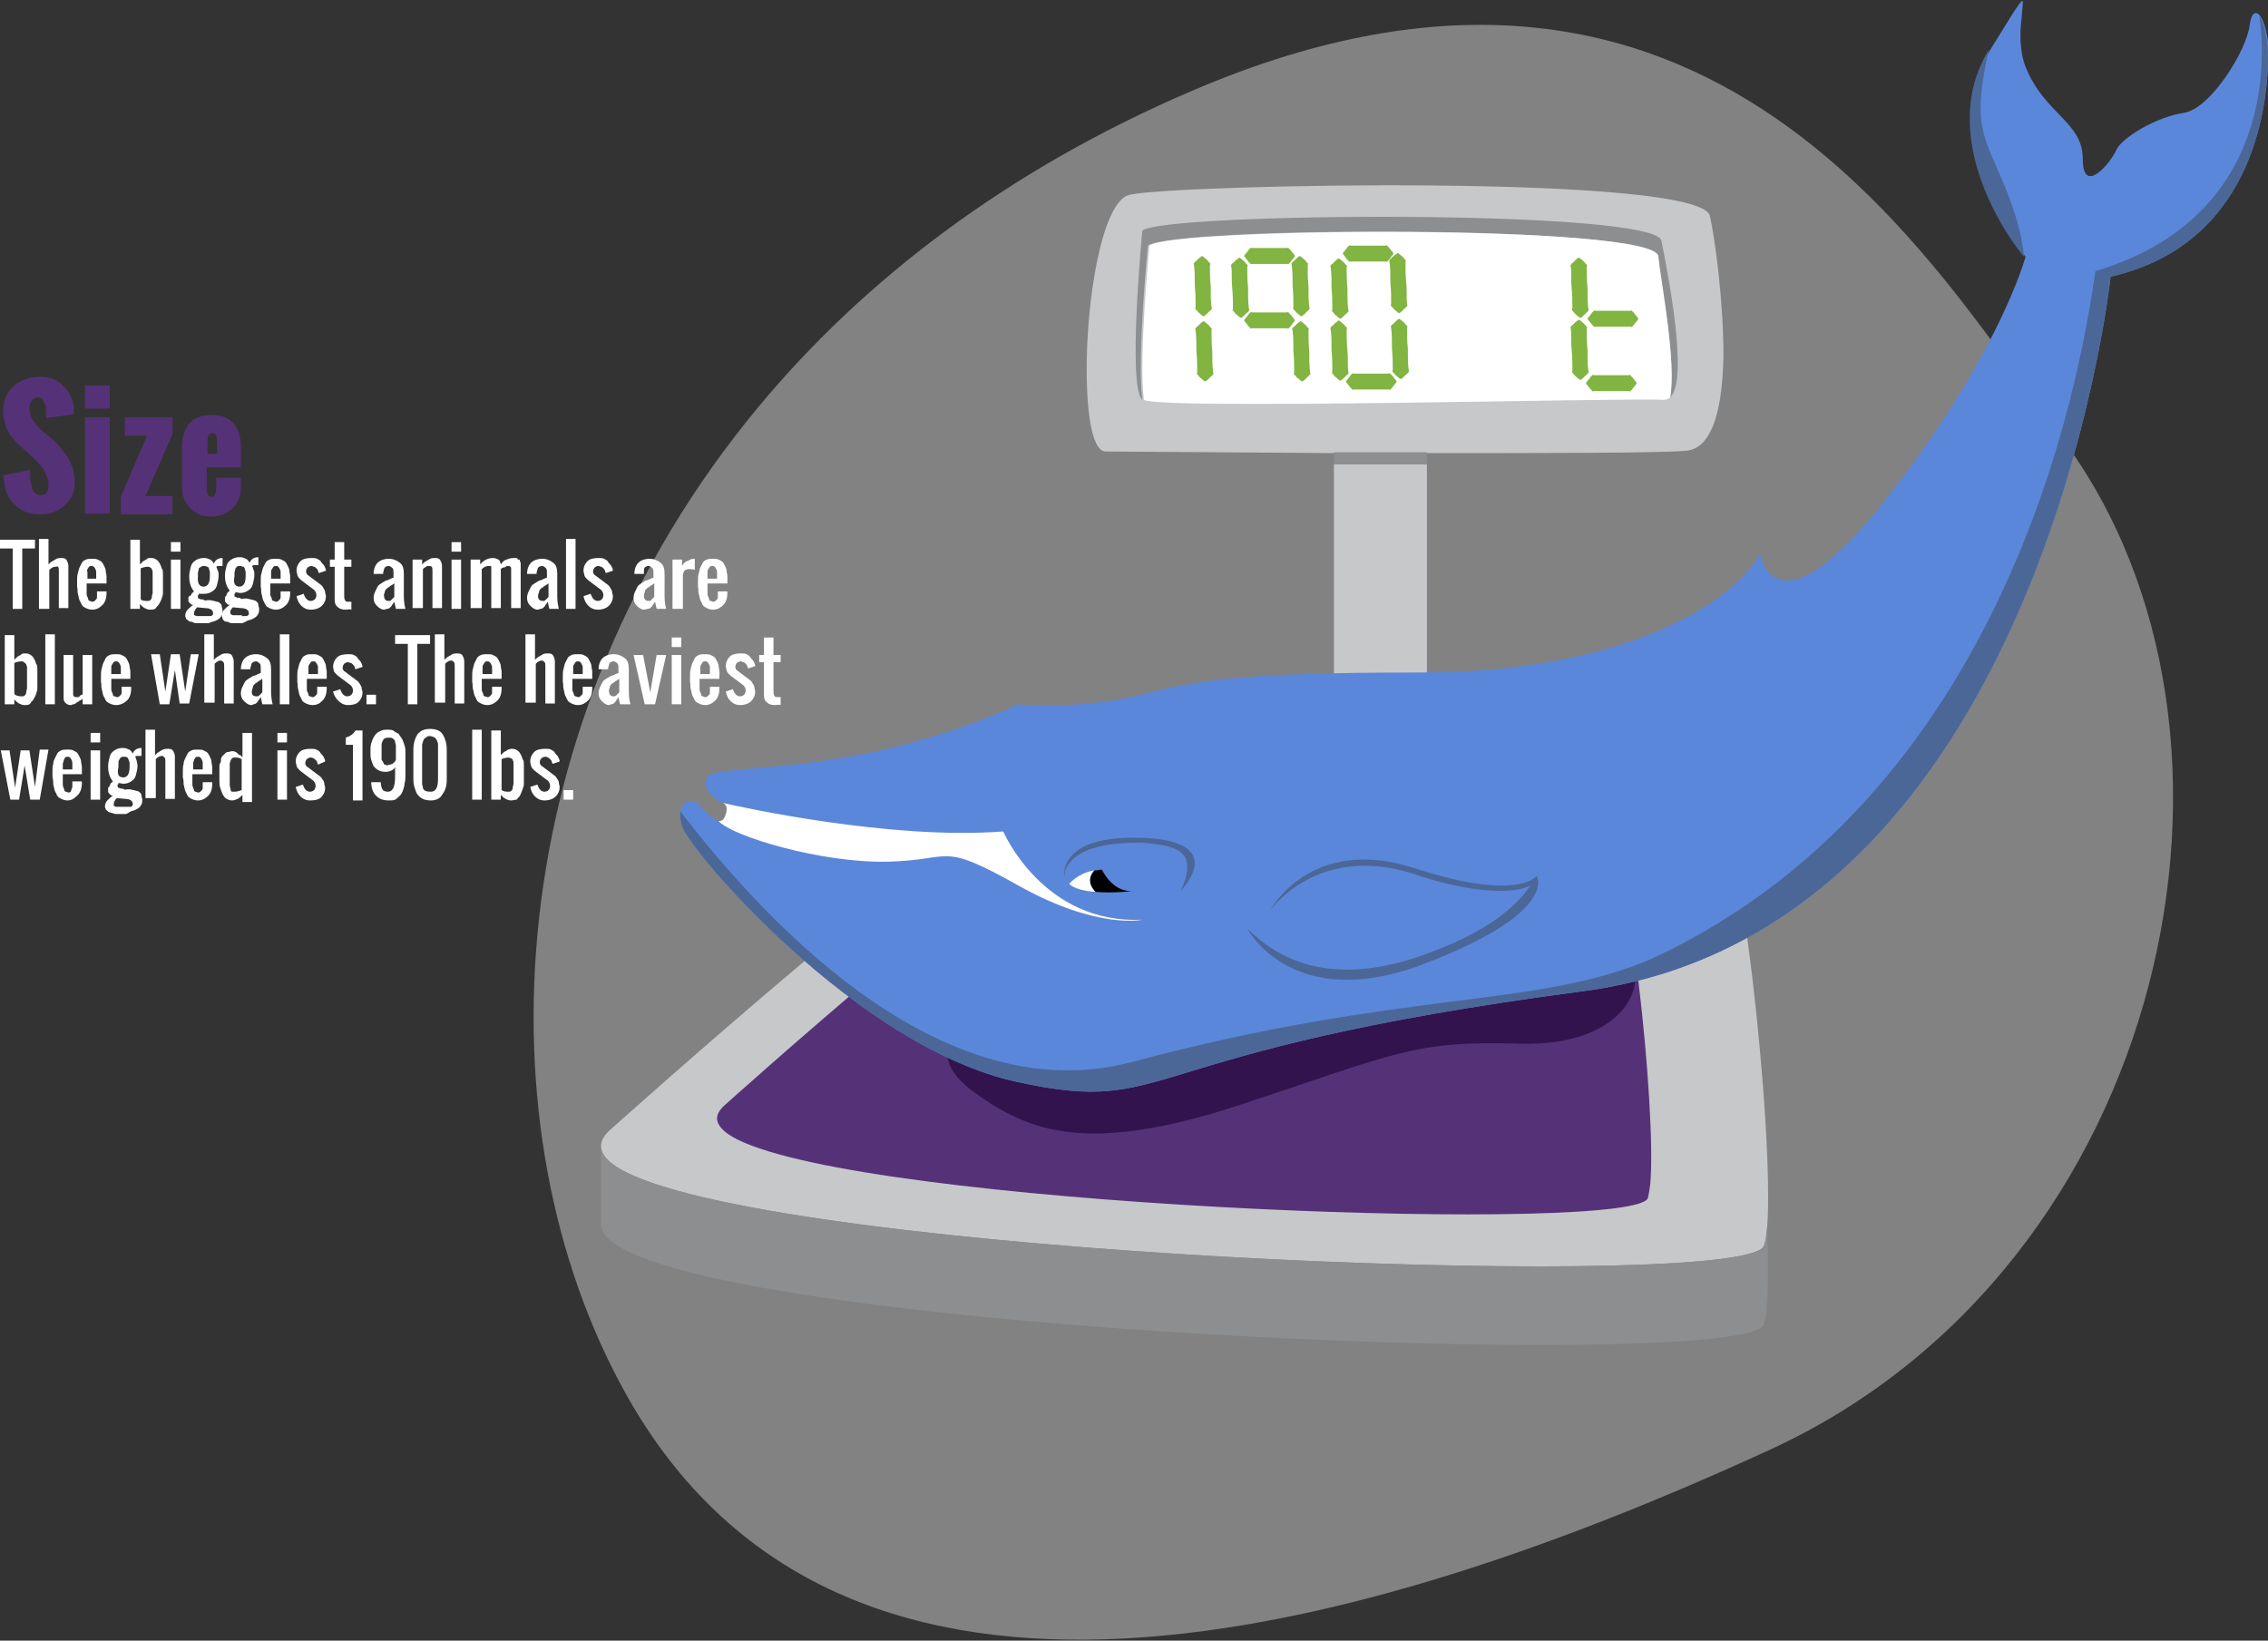 <?xml version="1.0" encoding="utf-8"?>
<!-- Generator: Adobe Illustrator 19.1.0, SVG Export Plug-In . SVG Version: 6.00 Build 0)  -->
<svg version="1.1" xmlns="http://www.w3.org/2000/svg" xmlns:xlink="http://www.w3.org/1999/xlink" x="0px" y="0px" width="285.3px"
	 height="206.4px" viewBox="0 0 285.3 206.4" enable-background="new 0 0 285.3 206.4" xml:space="preserve">
<rect x="0" y="0" width="285.3" height="206.4" fill="#333333" stroke="none"/>
<g id="bck">
	<path opacity="0.39" fill="#FFFFFF" d="M222.6,182.4c-56.8,26.1-117.8,39.8-143.9-7.1C60.1,141.9,62.7,90.6,95.4,51.2
		c13.1-15.8,31.2-29.8,54.6-39.8c65.3-28,93.4,22.3,109.5,43.9C287,92.3,273,159.3,222.6,182.4z"/>
</g>
<g id="scale">
	<path fill="#C7C8CA" d="M179.5,52v4.9c-3.9,0-7.8,0-11.7,0V52H179.5z"/>
	<path fill="#C7C8CA" d="M167.8,58.4c3.8,0,7.8,0,11.7,0v33.9h-11.7V58.4z"/>
	<path fill="#C7C8CA" d="M222.3,154.4c-0.1,1-0.2,1.8-0.4,2.3c-1.8,5.7-114.9,1.7-141-8.3c-3.4-1.3-5.3-2.7-5.3-4.2
		c0-0.7,0.4-1.4,1.2-2.1c0,0,45.1-40.5,56.9-45.5c11.8-5.1,77.3-0.3,81.3,2C218.8,100.6,223.2,142.6,222.3,154.4z"/>
	<path fill="#8C8E90" d="M221.9,166.6c-2,6.4-145.8,0.5-146.3-12.5V154l0-9.8c0,1.5,1.9,2.9,5.3,4.2c26.1,10,139.2,14,141,8.3
		c0.2-0.5,0.3-1.3,0.4-2.3C222.5,160.3,222.4,164.9,221.9,166.6z"/>
	<path fill="#553278" d="M207.6,148.9c-0.1,0.8-0.2,1.4-0.3,1.8c-1.4,4.5-91.9,1.4-112.8-6.6c-2.7-1-4.3-2.2-4.3-3.4
		c0-0.5,0.3-1.1,1-1.7c0,0,36.1-32.4,45.5-36.4c9.4-4,61.8-0.2,65.1,1.6C204.8,105.8,208.4,139.5,207.6,148.9z"/>
	<path fill="#C7C8CA" d="M216.8,44.7c-0.1,6.2-1.2,11.6-4.6,12c-3.2,0.3-17.5,0.3-32.7,0.3c-3.9,0-7.8,0-11.7,0
		c-15.3-0.1-28.7-0.2-28.7-0.2c-1.6,0-2.3-4.1-2.4-9.3c0-0.1,0-0.3,0-0.4c-0.1-9.2,1.9-21.8,5.4-22.6c5.7-1.3,72-2.7,73,2.7
		C215.7,29.8,216.8,37.7,216.8,44.7z"/>
	<path fill="#8C8E90" d="M179.5,56.9v1.5c-3.9,0-7.8,0-11.7,0v-1.5C171.6,56.9,175.6,56.9,179.5,56.9z"/>
	<path fill="#8C8E90" d="M210.1,50c0.8-4.5-1.2-14.8-1.7-17.8c-0.7-4-61-3.7-64-1.3c0,0-1.4,14.1-0.7,19.4c-1.9-1.6,0-21.3,0-21.3
		c3-2.3,64.7-2.7,65.3,1.3C209.7,33.9,212.5,47.7,210.1,50z"/>
	<path fill="#FFFFFF" d="M210.1,50c-0.2,0.2-0.6,0.3-0.9,0.3c-4-0.3-63.3,1.3-65.3,0c0,0,0,0,0,0c-0.7-5.3,0.7-19.4,0.7-19.4
		c2.9-2.3,63.3-2.7,64,1.3C208.9,35.2,210.9,45.5,210.1,50z"/>
	<g>
		<path fill="#81B441" d="M151.2,32.2c0,0,0.2,0.1,0.4,0.3c0.1,0.1,0.3,0.2,0.4,0.4c0.1,0.1,0.1,0.1,0.2,0.2c0.1,0.1,0,0.2,0,0.3
			c0,0.7,0,1.7,0.1,2.6c0,1,0,1.9,0.1,2.6c0,0.1,0.1,0.2,0,0.3c-0.1,0.1-0.1,0.2-0.2,0.2c-0.1,0.1-0.3,0.3-0.4,0.4
			c-0.2,0.2-0.4,0.3-0.4,0.3s-0.2-0.1-0.4-0.3c-0.1-0.1-0.3-0.2-0.4-0.4c-0.1-0.1-0.1-0.1-0.2-0.2c-0.1-0.1,0-0.2,0-0.3
			c0-0.7,0-1.7-0.1-2.6c0-1,0-1.9-0.1-2.6c0-0.1-0.1-0.2,0-0.3c0.1-0.1,0.1-0.2,0.2-0.2c0.1-0.1,0.3-0.3,0.4-0.4
			C151.1,32.3,151.2,32.2,151.2,32.2z"/>
	</g>
	<g>
		<path fill="#81B441" d="M151.4,40.4c0,0,0.2,0.1,0.4,0.3c0.1,0.1,0.3,0.2,0.4,0.4c0.1,0.1,0.1,0.1,0.2,0.2c0.1,0.1,0,0.2,0,0.3
			c0,0.7,0,1.7,0.1,2.6c0,1,0,1.9,0.1,2.6c0,0.1,0.1,0.2,0,0.3c-0.1,0.1-0.1,0.2-0.2,0.2c-0.1,0.1-0.3,0.3-0.4,0.4
			c-0.2,0.2-0.4,0.3-0.4,0.3s-0.2-0.1-0.4-0.3c-0.1-0.1-0.3-0.2-0.4-0.4c-0.1-0.1-0.1-0.1-0.2-0.2c-0.1-0.1,0-0.2,0-0.3
			c0-0.7,0-1.7-0.1-2.6c0-1,0-1.9-0.1-2.6c0-0.1-0.1-0.2,0-0.3c0.1-0.1,0.1-0.2,0.2-0.2c0.1-0.1,0.3-0.3,0.4-0.4
			C151.2,40.5,151.4,40.4,151.4,40.4z"/>
	</g>
	<g>
		<path fill="#81B441" d="M163.5,32.2c0,0,0.2,0.1,0.4,0.3c0.1,0.1,0.3,0.2,0.4,0.4c0.1,0.1,0.1,0.1,0.2,0.2c0.1,0.1,0,0.2,0,0.3
			c0,0.7,0,1.7,0.1,2.6c0,1,0,1.9,0.1,2.6c0,0.1,0.1,0.2,0,0.3c-0.1,0.1-0.1,0.2-0.2,0.2c-0.1,0.1-0.3,0.3-0.4,0.4
			c-0.2,0.2-0.4,0.3-0.4,0.3s-0.2-0.1-0.4-0.3c-0.1-0.1-0.3-0.2-0.4-0.4c-0.1-0.1-0.1-0.1-0.2-0.2c-0.1-0.1,0-0.2,0-0.3
			c0-0.7,0-1.7-0.1-2.6c0-1,0-1.9-0.1-2.6c0-0.1-0.1-0.2,0-0.3c0.1-0.1,0.1-0.2,0.2-0.2c0.1-0.1,0.3-0.3,0.4-0.4
			C163.3,32.3,163.5,32.2,163.5,32.2z"/>
	</g>
	<g>
		<path fill="#81B441" d="M155.9,32.4c0,0,0.2,0.1,0.4,0.3c0.1,0.1,0.3,0.2,0.4,0.4c0.1,0.1,0.1,0.1,0.2,0.2c0.1,0.1,0,0.2,0,0.3
			c0,0.7,0,1.7,0.1,2.6c0,1,0,1.9,0.1,2.6c0,0.1,0.1,0.2,0,0.3c-0.1,0.1-0.1,0.2-0.2,0.2c-0.1,0.1-0.3,0.3-0.4,0.4
			c-0.2,0.2-0.4,0.3-0.4,0.3s-0.2-0.1-0.4-0.3c-0.1-0.1-0.3-0.2-0.4-0.4c-0.1-0.1-0.1-0.1-0.2-0.2c-0.1-0.1,0-0.2,0-0.3
			c0-0.7,0-1.7-0.1-2.6s0-1.9-0.1-2.6c0-0.1-0.1-0.2,0-0.3c0.1-0.1,0.1-0.2,0.2-0.2c0.1-0.1,0.3-0.3,0.4-0.4
			C155.8,32.5,155.9,32.4,155.9,32.4z"/>
	</g>
	<g>
		<path fill="#81B441" d="M163.6,40.4c0,0,0.2,0.1,0.4,0.3c0.1,0.1,0.3,0.2,0.4,0.4c0.1,0.1,0.1,0.1,0.2,0.2c0.1,0.1,0,0.2,0,0.3
			c0,0.7,0,1.7,0.1,2.6c0,1,0,1.9,0.1,2.6c0,0.1,0.1,0.2,0,0.3c-0.1,0.1-0.1,0.2-0.2,0.2c-0.1,0.1-0.3,0.3-0.4,0.4
			c-0.2,0.2-0.4,0.3-0.4,0.3s-0.2-0.1-0.4-0.3c-0.1-0.1-0.3-0.2-0.4-0.4c-0.1-0.1-0.1-0.1-0.2-0.2c-0.1-0.1,0-0.2,0-0.3
			c0-0.7,0-1.7-0.1-2.6c0-1,0-1.9-0.1-2.6c0-0.1-0.1-0.2,0-0.3c0.1-0.1,0.1-0.2,0.2-0.2c0.1-0.1,0.3-0.3,0.4-0.4
			C163.5,40.5,163.6,40.4,163.6,40.4z"/>
	</g>
	<g>
		<path fill="#81B441" d="M156.5,32.2c0,0,0.1-0.2,0.3-0.4c0.1-0.1,0.2-0.3,0.3-0.4c0.1-0.1,0.1-0.1,0.2-0.2c0.1-0.1,0.1,0,0.2,0
			c0.6,0,1.4,0,2.2,0s1.6,0,2.2,0c0.1,0,0.1-0.1,0.2,0c0.1,0.1,0.1,0.2,0.2,0.2c0.1,0.1,0.2,0.3,0.3,0.4c0.2,0.2,0.3,0.4,0.3,0.4
			s-0.1,0.2-0.3,0.4c-0.1,0.1-0.2,0.3-0.3,0.4c-0.1,0.1-0.1,0.1-0.2,0.2c-0.1,0.1-0.1,0-0.2,0c-0.6,0-1.4,0-2.2,0
			c-0.8,0-1.6,0-2.2,0c-0.1,0-0.1,0.1-0.2,0c-0.1-0.1-0.1-0.2-0.2-0.2c-0.1-0.1-0.2-0.3-0.3-0.4C156.6,32.3,156.5,32.2,156.5,32.2z"
			/>
	</g>
	<g>
		<path fill="#81B441" d="M156.5,40.3c0,0,0.1-0.2,0.3-0.4c0.1-0.1,0.2-0.3,0.3-0.4c0.1-0.1,0.1-0.1,0.2-0.2c0.1-0.1,0.1,0,0.2,0
			c0.6,0,1.4,0,2.2,0c0.8,0,1.6,0,2.2,0c0.1,0,0.1-0.1,0.2,0c0.1,0.1,0.1,0.2,0.2,0.2c0.1,0.1,0.2,0.3,0.3,0.4
			c0.2,0.2,0.3,0.4,0.3,0.4s-0.1,0.2-0.3,0.4c-0.1,0.1-0.2,0.3-0.3,0.4c-0.1,0.1-0.1,0.1-0.2,0.2c-0.1,0.1-0.1,0-0.2,0
			c-0.6,0-1.4,0-2.2,0c-0.8,0-1.6,0-2.2,0c-0.1,0-0.1,0.1-0.2,0c-0.1-0.1-0.1-0.2-0.2-0.2c-0.1-0.1-0.2-0.3-0.3-0.4
			C156.6,40.5,156.5,40.3,156.5,40.3z"/>
	</g>
	<g>
		<path fill="#81B441" d="M175.8,31.8c0,0,0.2,0.1,0.4,0.3c0.1,0.1,0.3,0.2,0.4,0.4c0.1,0.1,0.1,0.1,0.2,0.2c0.1,0.1,0,0.2,0,0.3
			c0,0.7,0,1.7,0.1,2.6s0,1.9,0.1,2.6c0,0.1,0.1,0.2,0,0.3c-0.1,0.1-0.1,0.2-0.2,0.2c-0.1,0.1-0.3,0.3-0.4,0.4
			c-0.2,0.2-0.4,0.3-0.4,0.3s-0.2-0.1-0.4-0.3c-0.1-0.1-0.3-0.2-0.4-0.4c-0.1-0.1-0.1-0.1-0.2-0.2c-0.1-0.1,0-0.2,0-0.3
			c0-0.7,0-1.7-0.1-2.6c0-1,0-1.9-0.1-2.6c0-0.1-0.1-0.2,0-0.3c0.1-0.1,0.1-0.2,0.2-0.2c0.1-0.1,0.3-0.3,0.4-0.4
			C175.7,32,175.8,31.8,175.8,31.8z"/>
	</g>
	<g>
		<path fill="#81B441" d="M168.4,32.5c0,0,0.2,0.1,0.4,0.3c0.1,0.1,0.3,0.2,0.4,0.4c0.1,0.1,0.1,0.1,0.2,0.2c0.1,0.1,0,0.2,0,0.3
			c0,0.7,0,1.7,0.1,2.6c0,1,0,1.9,0.1,2.6c0,0.1,0.1,0.2,0,0.3c-0.1,0.1-0.1,0.2-0.2,0.2c-0.1,0.1-0.3,0.3-0.4,0.4
			c-0.2,0.2-0.4,0.3-0.4,0.3s-0.2-0.1-0.4-0.3c-0.1-0.1-0.3-0.2-0.4-0.4c-0.1-0.1-0.1-0.1-0.2-0.2c-0.1-0.1,0-0.2,0-0.3
			c0-0.7,0-1.7-0.1-2.6c0-1,0-1.9-0.1-2.6c0-0.1-0.1-0.2,0-0.3c0.1-0.1,0.1-0.2,0.2-0.2c0.1-0.1,0.3-0.3,0.4-0.4
			C168.2,32.6,168.4,32.5,168.4,32.5z"/>
	</g>
	<g>
		<path fill="#81B441" d="M176,40.1c0,0,0.2,0.1,0.4,0.3c0.1,0.1,0.3,0.2,0.4,0.4c0.1,0.1,0.1,0.1,0.2,0.2c0.1,0.1,0,0.2,0,0.3
			c0,0.7,0,1.7,0.1,2.6c0,1,0,1.9,0.1,2.6c0,0.1,0.1,0.2,0,0.3c-0.1,0.1-0.1,0.2-0.2,0.2c-0.1,0.1-0.3,0.3-0.4,0.4
			c-0.2,0.2-0.4,0.3-0.4,0.3s-0.2-0.1-0.4-0.3c-0.1-0.1-0.3-0.2-0.4-0.4c-0.1-0.1-0.1-0.1-0.2-0.2c-0.1-0.1,0-0.2,0-0.3
			c0-0.7,0-1.7-0.1-2.6c0-1,0-1.9-0.1-2.6c0-0.1-0.1-0.2,0-0.3c0.1-0.1,0.1-0.2,0.2-0.2c0.1-0.1,0.3-0.3,0.4-0.4
			C175.8,40.2,176,40.1,176,40.1z"/>
	</g>
	<g>
		<path fill="#81B441" d="M168.4,40.3c0,0,0.2,0.1,0.4,0.3c0.1,0.1,0.3,0.2,0.4,0.4c0.1,0.1,0.1,0.1,0.2,0.2c0.1,0.1,0,0.2,0,0.3
			c0,0.7,0,1.7,0.1,2.6s0,1.9,0.1,2.6c0,0.1,0.1,0.2,0,0.3c-0.1,0.1-0.1,0.2-0.2,0.2c-0.1,0.1-0.3,0.3-0.4,0.4
			c-0.2,0.2-0.4,0.3-0.4,0.3s-0.2-0.1-0.4-0.3c-0.1-0.1-0.3-0.2-0.4-0.4c-0.1-0.1-0.1-0.1-0.2-0.2c-0.1-0.1,0-0.2,0-0.3
			c0-0.7,0-1.7-0.1-2.6c0-1,0-1.9-0.1-2.6c0-0.1-0.1-0.2,0-0.3c0.1-0.1,0.1-0.2,0.2-0.2c0.1-0.1,0.3-0.3,0.4-0.4
			C168.2,40.5,168.4,40.3,168.4,40.3z"/>
	</g>
	<g>
		<path fill="#81B441" d="M168.9,31.9c0,0,0.1-0.2,0.3-0.4c0.1-0.1,0.2-0.3,0.3-0.4c0.1-0.1,0.1-0.1,0.2-0.2c0.1-0.1,0.1,0,0.2,0
			c0.6,0,1.4,0,2.2,0c0.8,0,1.6,0,2.2,0c0.1,0,0.1-0.1,0.2,0c0.1,0.1,0.1,0.2,0.2,0.2c0.1,0.1,0.2,0.3,0.3,0.4
			c0.2,0.2,0.3,0.4,0.3,0.4s-0.1,0.2-0.3,0.4c-0.1,0.1-0.2,0.3-0.3,0.4c-0.1,0.1-0.1,0.1-0.2,0.2c-0.1,0.1-0.1,0-0.2,0
			c-0.6,0-1.4,0-2.2,0s-1.6,0-2.2,0c-0.1,0-0.1,0.1-0.2,0c-0.1-0.1-0.1-0.2-0.2-0.2c-0.1-0.1-0.2-0.3-0.3-0.4
			C169,32,168.9,31.9,168.9,31.9z"/>
	</g>
	<g>
		<path fill="#81B441" d="M169.3,48c0,0,0.1-0.2,0.3-0.4c0.1-0.1,0.2-0.3,0.3-0.4c0.1-0.1,0.1-0.1,0.2-0.2c0.1-0.1,0.1,0,0.2,0
			c0.6,0,1.4,0,2.2,0c0.8,0,1.6,0,2.2,0c0.1,0,0.1-0.1,0.2,0c0.1,0.1,0.1,0.2,0.2,0.2c0.1,0.1,0.2,0.3,0.3,0.4
			c0.2,0.2,0.3,0.4,0.3,0.4s-0.1,0.2-0.3,0.4c-0.1,0.1-0.2,0.3-0.3,0.4c-0.1,0.1-0.1,0.1-0.2,0.2c-0.1,0.1-0.1,0-0.2,0
			c-0.6,0-1.4,0-2.2,0s-1.6,0-2.2,0c-0.1,0-0.1,0.1-0.2,0c-0.1-0.1-0.1-0.2-0.2-0.2c-0.1-0.1-0.2-0.3-0.3-0.4
			C169.4,48.2,169.3,48,169.3,48z"/>
	</g>
	<g>
		<path fill="#81B441" d="M198.6,32.4c0,0,0.2,0.1,0.4,0.3c0.1,0.1,0.3,0.2,0.4,0.4c0.1,0.1,0.1,0.1,0.2,0.2c0.1,0.1,0,0.2,0,0.3
			c0,0.7,0,1.7,0.1,2.6c0,1,0,1.9,0.1,2.6c0,0.1,0.1,0.2,0,0.3c-0.1,0.1-0.1,0.2-0.2,0.2c-0.1,0.1-0.3,0.3-0.4,0.4
			c-0.2,0.2-0.4,0.3-0.4,0.3s-0.2-0.1-0.4-0.3c-0.1-0.1-0.3-0.2-0.4-0.4c-0.1-0.1-0.1-0.1-0.2-0.2c-0.1-0.1,0-0.2,0-0.3
			c0-0.7,0-1.7-0.1-2.6s0-1.9-0.1-2.6c0-0.1-0.1-0.2,0-0.3c0.1-0.1,0.1-0.2,0.2-0.2c0.1-0.1,0.3-0.3,0.4-0.4
			C198.4,32.5,198.6,32.4,198.6,32.4z"/>
	</g>
	<g>
		<path fill="#81B441" d="M198.6,40.2c0,0,0.2,0.1,0.4,0.3c0.1,0.1,0.3,0.2,0.4,0.4c0.1,0.1,0.1,0.1,0.2,0.2c0.1,0.1,0,0.2,0,0.3
			c0,0.7,0,1.7,0.1,2.6c0,1,0,1.9,0.1,2.6c0,0.1,0.1,0.2,0,0.3c-0.1,0.1-0.1,0.2-0.2,0.2c-0.1,0.1-0.3,0.3-0.4,0.4
			c-0.2,0.2-0.4,0.3-0.4,0.3s-0.2-0.1-0.4-0.3c-0.1-0.1-0.3-0.2-0.4-0.4c-0.1-0.1-0.1-0.1-0.2-0.2c-0.1-0.1,0-0.2,0-0.3
			c0-0.7,0-1.7-0.1-2.6s0-1.9-0.1-2.6c0-0.1-0.1-0.2,0-0.3c0.1-0.1,0.1-0.2,0.2-0.2c0.1-0.1,0.3-0.3,0.4-0.4
			C198.4,40.4,198.6,40.2,198.6,40.2z"/>
	</g>
	<g>
		<path fill="#81B441" d="M199.7,40.1c0,0,0.1-0.2,0.3-0.4c0.1-0.1,0.2-0.3,0.3-0.4c0.1-0.1,0.1-0.1,0.2-0.2c0.1-0.1,0.1,0,0.2,0
			c0.6,0,1.4,0,2.2,0c0.8,0,1.6,0,2.2,0c0.1,0,0.1-0.1,0.2,0c0.1,0.1,0.1,0.2,0.2,0.2c0.1,0.1,0.2,0.3,0.3,0.4
			c0.2,0.2,0.3,0.4,0.3,0.4s-0.1,0.2-0.3,0.4c-0.1,0.1-0.2,0.3-0.3,0.4c-0.1,0.1-0.1,0.1-0.2,0.2c-0.1,0.1-0.1,0-0.2,0
			c-0.6,0-1.4,0-2.2,0c-0.8,0-1.6,0-2.2,0c-0.1,0-0.1,0.1-0.2,0c-0.1-0.1-0.1-0.2-0.2-0.2c-0.1-0.1-0.2-0.3-0.3-0.4
			C199.8,40.3,199.7,40.1,199.7,40.1z"/>
	</g>
	<g>
		<path fill="#81B441" d="M199.5,48.2c0,0,0.1-0.2,0.3-0.4c0.1-0.1,0.2-0.3,0.3-0.4c0.1-0.1,0.1-0.1,0.2-0.2c0.1-0.1,0.1,0,0.2,0
			c0.6,0,1.4,0,2.2,0c0.8,0,1.6,0,2.2,0c0.1,0,0.1-0.1,0.2,0c0.1,0.1,0.1,0.2,0.2,0.2c0.1,0.1,0.2,0.3,0.3,0.4
			c0.2,0.2,0.3,0.4,0.3,0.4s-0.1,0.2-0.3,0.4c-0.1,0.1-0.2,0.3-0.3,0.4c-0.1,0.1-0.1,0.1-0.2,0.2c-0.1,0.1-0.1,0-0.2,0
			c-0.6,0-1.4,0-2.2,0c-0.8,0-1.6,0-2.2,0c-0.1,0-0.1,0.1-0.2,0c-0.1-0.1-0.1-0.2-0.2-0.2c-0.1-0.1-0.2-0.3-0.3-0.4
			C199.6,48.4,199.5,48.2,199.5,48.2z"/>
	</g>
	<path fill="#33134D" d="M121.9,127.6c0,0-6.6,4.5,0.5,9.7s14.5,8,33.9,1.6s21.5-8,34.9-7.6s16.9-8.1,13-11.7
		C200.2,116,121.9,127.6,121.9,127.6z"/>
</g>
<g id="moth">
	<g>
		<path fill="#5B87DA" d="M285.3,8c-0.2,6-2.2,22.8-19.8,26.8c0,0-8.7,82.3-66.4,89.9c-57.7,7.6-51.1,15.8-71.2,11.4
			c-20.1-4.4-41.2-29.1-42.1-32.2c-0.2-0.7-0.3-1.3-0.2-1.8c0.1-0.7,0.4-1.1,0.9-1.2c0.5-0.2,1.1,0,1.5,0.4c0.7,0.8,1.7,1.9,2.5,2
			c0.1,0,0.3,0,0.4-0.1c0.1,0,0.2-0.1,0.3-0.3c0.1-0.1,0.1-0.2,0.2-0.3l0,0c0.2-0.5,0.2-0.8,0.2-1c0-0.1,0-0.1,0-0.2
			c0-0.1-0.1-0.2-0.1-0.2c-0.1-0.1-0.2-0.2-0.4-0.2c0,0,0,0,0,0c-0.1,0-0.1,0-0.1,0c0,0-0.1,0-0.1,0s-2.8-1.4-2-3.1
			c0-0.1,0.1-0.2,0.1-0.2c0.2-0.3,1-0.5,2.3-0.7c5.6-0.7,20.2-0.8,36.8-8.4c0,0,7.6,0.7,15-1.1c7.4-1.8,11.4-2.9,35.7-2.9
			s38.8-8.1,42.6-14.9c0,0,1.8,11.1,16-7.1s17.4-30.3,17.4-30.3s-0.4-0.5-1-1.3c-2.1-2.9-6.6-10.3-5.7-18.1c0.2-2.2,1-4.5,2.3-6.7
			c2.1-3.4,3.2-5.2,3.7-5.8c0.6-0.8,0.3,0.2,0.2,1.9c-0.2,1.7-0.3,4,0.5,6.1c2.4,6,7.2,6.9,7.2,11.6c0,4.7,3.5,0.5,4.2-1.1
			c0.7-1.6,5.1-4.2,8.5-4.7c3.4-0.5,8-8,8.3-11.1c0.2-1.5,0.8-1.8,1.3-1.1h0c0.4,0.5,0.8,1.7,1,3.3v0C285.3,6.1,285.3,7,285.3,8z"/>
		<path fill="#FFFFFF" d="M143.7,115.7c0,0-5.6,1.3-15.6-4.3c-10-5.6-8-3.2-16.4-3c-8.4,0.2-19.6-3.2-21.3-5.1
			c0.3,0,0.6-0.1,0.8-0.6c0.5-1.2,0-1.6-0.3-1.7c2.1,0.5,21.1,4.7,35.3,3.6C126.2,104.6,131.2,116.3,143.7,115.7z"/>
		<path fill="#4B6798" d="M156.9,116.8c0,0,5.6,10.9,22.4,4.4c16.9-6.5,14-11,14-11s-2.3,3.3-15.4-1c-13.1-4.2-18.1,5.3-18.1,5.3
			s5.9-8.4,17.9-4.6c5.7,2,12.1,2.9,14.8,1.5c-1.7,2.6-5.1,5.4-11,7.8C175.7,121.6,165,125,156.9,116.8z"/>
		<path fill="#4B6798" d="M148.5,112.1c0,0,6.3-6.3-4.8-6.7s-9.8,5.2-9.8,5.2s-0.9-4.7,9.8-4.6C147.3,106.4,151.1,106.6,148.5,112.1
			z"/>
		<path fill="#010101" d="M142.4,112.1c0,0-2.4,0.3-4.6,0.1c-0.4-0.4-1.2-1.5-0.1-2.7c0,0,0.1,0,0.1,0c0.3,0,0.5-0.1,0.8-0.1
			C138.6,109.3,139.8,112.2,142.4,112.1z"/>
		<path fill="#FFFFFF" d="M137.8,112.2c-1.4-0.1-2.7-0.4-3.3-1c0,0,1-1.3,3.1-1.7C136.6,110.7,137.3,111.7,137.8,112.2z"/>
	</g>
	<path fill="#4B6798" d="M254.6,32.3c0,0-0.4-0.5-1-1.3c-2.1-2.9-6.6-10.3-5.7-18.1c0.2-2.2,1-4.5,2.3-6.7
		c-2.1,9.2-0.8,10.7,1.6,16.3C254.5,28.7,254.6,32.3,254.6,32.3z"/>
	<path fill="#4B6798" d="M285.3,8c-0.2,6-2.2,22.8-19.8,26.8c0,0-8.7,82.3-66.4,89.9c-57.7,7.6-51.1,15.8-71.2,11.4
		c-20.1-4.4-41.2-29.1-42.1-32.2c-0.2-0.7-0.3-1.3-0.2-1.8c11.7,15.2,33.5,37.7,56.8,31.5c34.4-9.2,50.9-6.7,65.4-13
		c47-21.8,54.5-78.2,55.8-86.5C288.8,26.6,284.2,2,284.2,2h0c0.4,0.5,0.8,1.7,1,3.3v0C285.3,6.1,285.3,7,285.3,8z"/>
</g>
<g id="text">
	<g>
		<rect x="0" y="47.9" fill="none" width="108.8" height="68.8"/>
		<path fill="#553278" d="M0.4,59.8l3.4-0.7c0,0.3,0,0.6,0,0.9c0,0.3,0,0.5,0.1,0.8c0.1,0.3,0.1,0.6,0.2,0.8
			c0.1,0.2,0.2,0.4,0.4,0.5c0.2,0.1,0.4,0.2,0.6,0.2c0.7,0,1-0.4,1-1.3c0-1.2-0.7-2.3-2-3.5l-1-0.9c-0.3-0.3-0.6-0.5-0.8-0.7
			c-0.2-0.2-0.4-0.4-0.7-0.8c-0.3-0.3-0.5-0.6-0.6-0.9c-0.2-0.3-0.3-0.6-0.4-1.1c-0.1-0.4-0.2-0.9-0.2-1.3c0-1.4,0.4-2.4,1.3-3.2
			c0.9-0.8,2-1.2,3.4-1.2c1.2,0,2.2,0.4,3,1.3c0.8,0.8,1.2,1.9,1.2,3l0,0.1c0,0.1,0,0.2,0,0.3l-3.5,0.5c0-0.1,0-0.2,0-0.3
			c0-0.1,0-0.3,0-0.4c0-0.2,0-0.4,0-0.6c0-0.2-0.1-0.4-0.2-0.6c-0.1-0.2-0.2-0.4-0.3-0.5c-0.1-0.1-0.3-0.2-0.5-0.2
			c-0.4,0-0.6,0.1-0.8,0.4c-0.2,0.3-0.3,0.6-0.3,1c0,0.3,0.1,0.7,0.2,1c0.1,0.3,0.3,0.6,0.5,0.8c0.2,0.3,0.4,0.5,0.6,0.7
			c0.2,0.2,0.4,0.4,0.7,0.6c0.3,0.3,0.5,0.4,0.7,0.6c0.5,0.4,0.9,0.8,1.2,1.2c0.3,0.4,0.6,0.8,0.9,1.2c0.3,0.5,0.5,1,0.7,1.5
			c0.1,0.5,0.2,1.1,0.2,1.7c0,1.2-0.4,2.1-1.3,2.9c-0.8,0.7-1.8,1.1-3,1.1c-0.8,0-1.5-0.1-2.1-0.4c-0.6-0.3-1.1-0.7-1.5-1.2
			c-0.4-0.5-0.7-1-0.8-1.6C0.6,61.1,0.5,60.5,0.4,59.8z"/>
		<path fill="#553278" d="M10.7,51.4v-2.9h3.1v2.9H10.7z M10.7,64.6V52.5h3.1v12.1H10.7z"/>
		<path fill="#553278" d="M15.2,64.6v-2.1l3.3-7.7h-2.8v-2.3h6v2.1l-3.4,7.8h3.4v2.3H15.2z"/>
		<path fill="#553278" d="M22.9,61.4v-5.1c0-1.3,0.3-2.3,0.9-3c0.6-0.7,1.5-1.1,2.8-1.1c1.3,0,2.2,0.4,2.8,1.1
			c0.6,0.7,0.9,1.7,0.9,3v2.5h-4.3v2.7c0,0.7,0.2,1,0.6,1c0.4,0,0.6-0.4,0.6-1.1v-1.3h3.1v1.4c0,1-0.4,1.8-1.1,2.5
			c-0.7,0.6-1.6,1-2.6,1s-1.9-0.3-2.6-1C23.3,63.3,22.9,62.4,22.9,61.4z M26.1,57.1h1.2v-1.7c0-0.6-0.2-0.9-0.6-0.9
			c-0.4,0-0.6,0.3-0.6,0.9V57.1z"/>
		<path fill="#FFFFFF" d="M1.6,76.6v-7.6H0v-1.1h4.4v1.1H2.8v7.6H1.6z"/>
		<path fill="#FFFFFF" d="M4.9,76.6v-8.8h1.2V71c0.2-0.2,0.3-0.3,0.5-0.4s0.3-0.2,0.5-0.3s0.4-0.1,0.7-0.1c0.3,0,0.5,0.1,0.6,0.3
			s0.2,0.4,0.2,0.7v5.3H7.4v-4.7c0-0.2,0-0.4-0.1-0.5S7.2,71.3,7,71.3c-0.3,0-0.5,0.1-0.8,0.4v4.9H4.9z"/>
		<path fill="#FFFFFF" d="M11.6,76.7c-0.3,0-0.6-0.1-0.8-0.2s-0.4-0.2-0.5-0.4s-0.2-0.4-0.3-0.6s-0.1-0.5-0.2-0.8s0-0.6-0.1-0.9
			c0-0.3,0-0.5,0-0.8c0-0.3,0-0.6,0.1-0.9s0.1-0.5,0.2-0.7s0.2-0.4,0.3-0.6s0.3-0.3,0.5-0.4s0.5-0.1,0.8-0.1c0.3,0,0.5,0,0.7,0.1
			s0.4,0.2,0.5,0.3s0.2,0.3,0.3,0.5s0.2,0.4,0.2,0.6s0.1,0.5,0.1,0.7s0,0.5,0,0.8v0.1h-2.5v0.3c0,0,0,0.1,0,0.2c0,0.1,0,0.2,0,0.4
			s0,0.3,0,0.4s0,0.2,0.1,0.4s0.1,0.2,0.1,0.3s0.1,0.2,0.2,0.2s0.2,0.1,0.3,0.1c0.1,0,0.2,0,0.3-0.1s0.1-0.1,0.2-0.2
			s0.1-0.2,0.1-0.3s0-0.2,0-0.4v-0.3h1.2v0.2c0,0.7-0.2,1.2-0.5,1.5S12.2,76.7,11.6,76.7z M10.9,72.8h1.2v-0.4c0-0.2,0-0.3,0-0.4
			s0-0.2-0.1-0.4s-0.1-0.2-0.2-0.3s-0.2-0.1-0.3-0.1c-0.1,0-0.2,0-0.3,0.1s-0.1,0.2-0.2,0.3S11,71.9,11,72s0,0.3,0,0.4V72.8z"/>
		<path fill="#FFFFFF" d="M18.9,76.7c-0.3,0-0.5-0.1-0.7-0.2s-0.4-0.3-0.6-0.5v0.6h-1.2v-8.7h1.2v3.1c0.1-0.1,0.2-0.2,0.3-0.3
			s0.1-0.1,0.3-0.2s0.2-0.1,0.3-0.2s0.3-0.1,0.4-0.1c0.2,0,0.4,0,0.6,0.1s0.3,0.2,0.4,0.3s0.2,0.3,0.3,0.5s0.1,0.4,0.2,0.5
			s0.1,0.4,0.1,0.7s0,0.5,0,0.7s0,0.4,0,0.7v0.1c0,0.3,0,0.5,0,0.8s-0.1,0.5-0.2,0.8S20.1,75.8,20,76s-0.3,0.3-0.4,0.5
			S19.1,76.7,18.9,76.7z M18.6,75.6c0.1,0,0.2,0,0.3-0.1s0.2-0.2,0.2-0.4s0.1-0.4,0.1-0.5s0-0.4,0-0.6c0-0.2,0-0.4,0-0.7
			s0-0.5,0-0.7s0-0.3,0-0.4s0-0.2,0-0.3s-0.1-0.2-0.1-0.3s-0.1-0.1-0.2-0.2s-0.2-0.1-0.3-0.1c-0.3,0-0.7,0.1-0.9,0.2v3.9
			C17.9,75.6,18.3,75.6,18.6,75.6z"/>
		<path fill="#FFFFFF" d="M21.5,69.4v-1.2h1.2v1.2H21.5z M21.5,76.6v-6.2h1.2v6.2H21.5z"/>
		<path fill="#FFFFFF" d="M25.9,78.4c-0.2,0-0.3,0-0.4,0s-0.2,0-0.4,0s-0.3,0-0.4,0s-0.2,0-0.4-0.1s-0.3-0.1-0.4-0.1
			s-0.2-0.1-0.3-0.2s-0.2-0.1-0.2-0.2s-0.1-0.2-0.1-0.3c0-0.3,0.1-0.6,0.3-0.8s0.4-0.4,0.7-0.6c-0.2,0-0.3-0.1-0.4-0.2
			s-0.2-0.2-0.2-0.3c0-0.1,0-0.1,0-0.2s0-0.1,0-0.2s0-0.1,0.1-0.2S24,75,24,74.9s0.1-0.1,0.1-0.2s0.1-0.1,0.1-0.1s0.1-0.1,0.1-0.1
			s0.1-0.1,0.1-0.1c-0.4-0.5-0.6-1.1-0.6-1.9c0-0.4,0.1-0.8,0.2-1.2s0.3-0.6,0.6-0.8s0.6-0.3,1-0.3c0.2,0,0.4,0,0.6,0.1
			s0.3,0.1,0.4,0.2s0.2,0.2,0.3,0.4c0.2-0.5,0.6-0.7,1.1-0.7c0,0,0,0,0,0s0,0,0,0s0,0,0,0v1c0,0,0,0-0.1,0c-0.1,0-0.2,0-0.3,0
			s-0.2,0-0.2,0s-0.2,0.1-0.2,0.1c0.1,0.1,0.1,0.3,0.2,0.5s0.1,0.4,0.1,0.6c0,0.4-0.1,0.8-0.2,1.2s-0.3,0.6-0.6,0.8s-0.6,0.3-1,0.3
			L25,74.7c0,0,0,0,0,0.1s0,0.1-0.1,0.1s0,0.1,0,0.1s0,0.1,0,0.1c0,0.1,0,0.2,0.1,0.2s0.2,0.1,0.3,0.1s0.3,0,0.4,0.1s0.3,0,0.4,0
			s0.3,0,0.3,0c0.2,0,0.4,0.1,0.5,0.1s0.3,0.1,0.4,0.1s0.3,0.1,0.4,0.2s0.2,0.2,0.2,0.4s0.1,0.3,0.1,0.5c0,0.2,0,0.4-0.1,0.6
			s-0.2,0.3-0.3,0.4s-0.3,0.2-0.5,0.3s-0.4,0.1-0.6,0.2S26.2,78.4,25.9,78.4z M25.9,77.5c0.1,0,0.2,0,0.2,0s0.2,0,0.2,0s0.2,0,0.2,0
			s0.1,0,0.2-0.1s0.1-0.1,0.1-0.1s0-0.1,0-0.2c0-0.3-0.3-0.6-1-0.6l-1-0.1c-0.1,0.1-0.2,0.2-0.3,0.4s-0.1,0.4-0.1,0.5
			c0,0.1,0,0.1,0.1,0.1s0.1,0.1,0.2,0.1s0.1,0,0.2,0s0.2,0,0.3,0s0.2,0,0.3,0s0.2,0,0.3,0S25.9,77.5,25.9,77.5z M25.6,73.8
			c0.5,0,0.8-0.4,0.8-1.3c0-0.2,0-0.3,0-0.5s-0.1-0.3-0.1-0.4s-0.1-0.3-0.2-0.3s-0.2-0.1-0.4-0.1c-0.2,0-0.3,0-0.4,0.1
			S25,71.4,25,71.6s-0.1,0.3-0.1,0.4s0,0.3,0,0.5C24.8,73.4,25.1,73.8,25.6,73.8z"/>
		<path fill="#FFFFFF" d="M30.4,78.4c-0.2,0-0.3,0-0.4,0s-0.2,0-0.4,0s-0.3,0-0.4,0s-0.2,0-0.4-0.1s-0.3-0.1-0.4-0.1
			s-0.2-0.1-0.3-0.2S28,77.9,28,77.8s-0.1-0.2-0.1-0.3c0-0.3,0.1-0.6,0.3-0.8s0.4-0.4,0.7-0.6c-0.2,0-0.3-0.1-0.4-0.2
			s-0.2-0.2-0.2-0.3c0-0.1,0-0.1,0-0.2s0-0.1,0-0.2s0-0.1,0.1-0.2s0.1-0.1,0.1-0.2s0.1-0.1,0.1-0.2s0.1-0.1,0.1-0.1s0.1-0.1,0.1-0.1
			s0.1-0.1,0.1-0.1c-0.4-0.5-0.6-1.1-0.6-1.9c0-0.4,0.1-0.8,0.2-1.2s0.3-0.6,0.6-0.8s0.6-0.3,1-0.3c0.2,0,0.4,0,0.6,0.1
			s0.3,0.1,0.4,0.2s0.2,0.2,0.3,0.4c0.2-0.5,0.6-0.7,1.1-0.7c0,0,0,0,0,0s0,0,0,0s0,0,0,0v1c0,0,0,0-0.1,0c-0.1,0-0.2,0-0.3,0
			s-0.2,0-0.2,0s-0.2,0.1-0.2,0.1c0.1,0.1,0.1,0.3,0.2,0.5s0.1,0.4,0.1,0.6c0,0.4-0.1,0.8-0.2,1.2s-0.3,0.6-0.6,0.8s-0.6,0.3-1,0.3
			l-0.6-0.1c0,0,0,0,0,0.1s0,0.1-0.1,0.1s0,0.1,0,0.1s0,0.1,0,0.1c0,0.1,0,0.2,0.1,0.2s0.2,0.1,0.3,0.1s0.3,0,0.4,0.1s0.3,0,0.4,0
			s0.3,0,0.3,0c0.2,0,0.4,0.1,0.5,0.1s0.3,0.1,0.4,0.1s0.3,0.1,0.4,0.2s0.2,0.2,0.2,0.4s0.1,0.3,0.1,0.5c0,0.2,0,0.4-0.1,0.6
			s-0.2,0.3-0.3,0.4s-0.3,0.2-0.5,0.3s-0.4,0.1-0.6,0.2S30.6,78.4,30.4,78.4z M30.4,77.5c0.1,0,0.2,0,0.2,0s0.2,0,0.2,0s0.2,0,0.2,0
			s0.1,0,0.2-0.1s0.1-0.1,0.1-0.1s0-0.1,0-0.2c0-0.3-0.3-0.6-1-0.6l-1-0.1c-0.1,0.1-0.2,0.2-0.3,0.4S29,77,29,77.2
			c0,0.1,0,0.1,0.1,0.1s0.1,0.1,0.2,0.1s0.1,0,0.2,0s0.2,0,0.3,0s0.2,0,0.3,0s0.2,0,0.3,0S30.4,77.5,30.4,77.5z M30.1,73.8
			c0.5,0,0.8-0.4,0.8-1.3c0-0.2,0-0.3,0-0.5s-0.1-0.3-0.1-0.4s-0.1-0.3-0.2-0.3s-0.2-0.1-0.4-0.1c-0.2,0-0.3,0-0.4,0.1
			s-0.2,0.2-0.2,0.3s-0.1,0.3-0.1,0.4s0,0.3,0,0.5C29.3,73.4,29.6,73.8,30.1,73.8z"/>
		<path fill="#FFFFFF" d="M34.7,76.7c-0.3,0-0.6-0.1-0.8-0.2s-0.4-0.2-0.5-0.4s-0.2-0.4-0.3-0.6s-0.1-0.5-0.2-0.8s0-0.6-0.1-0.9
			c0-0.3,0-0.5,0-0.8c0-0.3,0-0.6,0.1-0.9s0.1-0.5,0.2-0.7s0.2-0.4,0.3-0.6s0.3-0.3,0.5-0.4s0.5-0.1,0.8-0.1c0.3,0,0.5,0,0.7,0.1
			s0.4,0.2,0.5,0.3s0.2,0.3,0.3,0.5s0.2,0.4,0.2,0.6s0.1,0.5,0.1,0.7s0,0.5,0,0.8v0.1h-2.5v0.3c0,0,0,0.1,0,0.2c0,0.1,0,0.2,0,0.4
			s0,0.3,0,0.4s0,0.2,0.1,0.4s0.1,0.2,0.1,0.3s0.1,0.2,0.2,0.2s0.2,0.1,0.3,0.1c0.1,0,0.2,0,0.3-0.1s0.1-0.1,0.2-0.2
			s0.1-0.2,0.1-0.3s0-0.2,0-0.4v-0.3h1.2v0.2c0,0.7-0.2,1.2-0.5,1.5S35.3,76.7,34.7,76.7z M34.1,72.8h1.2v-0.4c0-0.2,0-0.3,0-0.4
			s0-0.2-0.1-0.4s-0.1-0.2-0.2-0.3s-0.2-0.1-0.3-0.1c-0.1,0-0.2,0-0.3,0.1s-0.1,0.2-0.2,0.3s-0.1,0.3-0.1,0.4s0,0.3,0,0.4V72.8z"/>
		<path fill="#FFFFFF" d="M39.1,76.7c-0.5,0-0.9-0.2-1.2-0.5s-0.5-0.7-0.6-1.2l0.9-0.3c0.2,0.6,0.5,0.9,0.9,0.9
			c0.2,0,0.4-0.1,0.5-0.2s0.2-0.3,0.2-0.5c0-0.3-0.1-0.5-0.3-0.7l-1.2-0.9c-0.1-0.1-0.3-0.2-0.4-0.3s-0.2-0.2-0.3-0.3
			s-0.2-0.3-0.2-0.4s-0.1-0.3-0.1-0.5c0-0.5,0.2-0.9,0.5-1.2s0.8-0.4,1.4-0.4c0.3,0,0.5,0,0.7,0.1s0.4,0.2,0.5,0.4s0.3,0.3,0.4,0.5
			s0.2,0.4,0.2,0.6l-0.9,0.3c0-0.1-0.1-0.2-0.1-0.3s-0.1-0.2-0.2-0.3s-0.2-0.2-0.3-0.2s-0.2-0.1-0.3-0.1c-0.2,0-0.4,0.1-0.5,0.2
			s-0.2,0.3-0.2,0.5c0,0.2,0.1,0.4,0.3,0.5l1.2,0.9c0.1,0.1,0.3,0.2,0.4,0.3s0.2,0.2,0.3,0.4s0.2,0.3,0.2,0.5S41,74.8,41,75
			c0,0.5-0.2,0.9-0.5,1.2S39.7,76.7,39.1,76.7z"/>
		<path fill="#FFFFFF" d="M43.5,76.7c-0.5,0-0.8-0.1-1.1-0.4s-0.3-0.6-0.3-1.1v-3.9h-0.6v-0.9h0.6v-2.2h1.2v2.2h0.9v0.9h-0.9v3.6
			c0,0.3,0,0.4,0.1,0.6s0.2,0.2,0.4,0.2c0.1,0,0.2,0,0.4,0v1C44,76.6,43.7,76.7,43.5,76.7z"/>
		<path fill="#FFFFFF" d="M48.3,76.7c-0.3,0-0.6-0.2-0.9-0.5s-0.4-0.6-0.4-1c0-0.3,0.1-0.6,0.2-0.8s0.2-0.4,0.3-0.6s0.3-0.3,0.6-0.5
			s0.5-0.3,0.6-0.3s0.4-0.2,0.7-0.3c0.1,0,0.1,0,0.1-0.1v-0.4c0-0.3,0-0.6-0.1-0.7s-0.3-0.3-0.5-0.3c-0.2,0-0.4,0.1-0.5,0.2
			s-0.1,0.4-0.2,0.6c0,0,0,0.1,0,0.2H47c0-0.6,0.2-1.1,0.5-1.4s0.8-0.5,1.4-0.5c0.6,0,1,0.2,1.4,0.5s0.5,0.8,0.5,1.4V75
			c0,0.7,0.1,1.2,0.2,1.6h-1.2l-0.2-0.9c-0.1,0.1-0.1,0.2-0.2,0.3s-0.1,0.2-0.2,0.3s-0.2,0.2-0.2,0.2s-0.2,0.1-0.3,0.1
			S48.4,76.7,48.3,76.7z M48.9,75.6c0.1,0,0.2,0,0.3-0.1s0.1-0.1,0.2-0.2s0.1-0.1,0.2-0.2c0,0,0,0,0,0v-1.7c-0.1,0-0.1,0.1-0.3,0.2
			s-0.2,0.1-0.3,0.2s-0.2,0.1-0.3,0.2s-0.2,0.2-0.2,0.2s-0.1,0.2-0.1,0.3s-0.1,0.2-0.1,0.3C48.3,75.4,48.5,75.6,48.9,75.6z"/>
		<path fill="#FFFFFF" d="M51.9,76.6v-6.2h1.2V71c0.2-0.2,0.3-0.3,0.5-0.4s0.3-0.2,0.5-0.3s0.4-0.1,0.7-0.1c0.3,0,0.5,0.1,0.6,0.3
			s0.2,0.4,0.2,0.7v5.3h-1.2v-4.7c0-0.2,0-0.4-0.1-0.5s-0.2-0.1-0.4-0.1c-0.1,0-0.2,0-0.3,0.1s-0.2,0.1-0.2,0.1s-0.1,0.1-0.2,0.2
			v4.9H51.9z"/>
		<path fill="#FFFFFF" d="M56.8,69.4v-1.2H58v1.2H56.8z M56.8,76.6v-6.2H58v6.2H56.8z"/>
		<path fill="#FFFFFF" d="M59.2,76.6v-6.2h1.2V71c0.4-0.5,1-0.8,1.6-0.8c0.3,0,0.5,0.1,0.7,0.2s0.2,0.3,0.3,0.6
			c0.2-0.3,0.4-0.5,0.7-0.6s0.5-0.2,0.9-0.2c0.1,0,0.2,0,0.3,0s0.2,0,0.2,0.1s0.1,0.1,0.2,0.1s0.1,0.1,0.1,0.2s0.1,0.1,0.1,0.2
			s0,0.2,0,0.2s0,0.2,0,0.3s0,0.2,0,0.3s0,0.2,0,0.3c0,0,0,0.1,0,0.1v4.5h-1.2V72c0,0,0,0,0-0.1c0-0.1,0-0.2,0-0.2s0-0.1,0-0.2
			s0-0.1-0.1-0.2s-0.1-0.1-0.2-0.1c-0.1,0-0.3,0-0.4,0.1s-0.2,0.1-0.3,0.1s-0.2,0.1-0.3,0.2v4.9h-1.2V72c0,0,0,0,0-0.1
			c0-0.1,0-0.2,0-0.2s0-0.1,0-0.2s0-0.1,0-0.2s-0.1-0.1-0.1-0.1s-0.1,0-0.2,0c-0.3,0-0.6,0.1-0.9,0.4v4.9H59.2z"/>
		<path fill="#FFFFFF" d="M67.6,76.7c-0.3,0-0.6-0.2-0.9-0.5s-0.4-0.6-0.4-1c0-0.3,0.1-0.6,0.2-0.8s0.2-0.4,0.3-0.6s0.3-0.3,0.6-0.5
			s0.5-0.3,0.6-0.3s0.4-0.2,0.7-0.3c0.1,0,0.1,0,0.1-0.1v-0.4c0-0.3,0-0.6-0.1-0.7s-0.3-0.3-0.5-0.3c-0.2,0-0.4,0.1-0.5,0.2
			s-0.1,0.4-0.2,0.6c0,0,0,0.1,0,0.2h-1.2c0-0.6,0.2-1.1,0.5-1.4s0.8-0.5,1.4-0.5c0.6,0,1,0.2,1.4,0.5s0.5,0.8,0.5,1.4V75
			c0,0.7,0.1,1.2,0.2,1.6h-1.2l-0.2-0.9c-0.1,0.1-0.1,0.2-0.2,0.3s-0.1,0.2-0.2,0.3s-0.2,0.2-0.2,0.2s-0.2,0.1-0.3,0.1
			S67.8,76.7,67.6,76.7z M68.3,75.6c0.1,0,0.2,0,0.3-0.1s0.1-0.1,0.2-0.2s0.1-0.1,0.2-0.2c0,0,0,0,0,0v-1.7c-0.1,0-0.1,0.1-0.3,0.2
			s-0.2,0.1-0.3,0.2s-0.2,0.1-0.3,0.2s-0.2,0.2-0.2,0.2s-0.1,0.2-0.1,0.3s-0.1,0.2-0.1,0.3C67.6,75.4,67.9,75.6,68.3,75.6z"/>
		<path fill="#FFFFFF" d="M71.2,76.6v-8.8h1.2v8.8H71.2z"/>
		<path fill="#FFFFFF" d="M75.2,76.7c-0.5,0-0.9-0.2-1.2-0.5s-0.5-0.7-0.6-1.2l0.9-0.3c0.2,0.6,0.5,0.9,0.9,0.9
			c0.2,0,0.4-0.1,0.5-0.2s0.2-0.3,0.2-0.5c0-0.3-0.1-0.5-0.3-0.7l-1.2-0.9c-0.1-0.1-0.3-0.2-0.4-0.3s-0.2-0.2-0.3-0.3
			s-0.2-0.3-0.2-0.4s-0.1-0.3-0.1-0.5c0-0.5,0.2-0.9,0.5-1.2s0.8-0.4,1.4-0.4c0.3,0,0.5,0,0.7,0.1s0.4,0.2,0.5,0.4s0.3,0.3,0.4,0.5
			s0.2,0.4,0.2,0.6l-0.9,0.3c0-0.1-0.1-0.2-0.1-0.3s-0.1-0.2-0.2-0.3s-0.2-0.2-0.3-0.2s-0.2-0.1-0.3-0.1c-0.2,0-0.4,0.1-0.5,0.2
			s-0.2,0.3-0.2,0.5c0,0.2,0.1,0.4,0.3,0.5l1.2,0.9c0.1,0.1,0.3,0.2,0.4,0.3s0.2,0.2,0.3,0.4s0.2,0.3,0.2,0.5s0.1,0.3,0.1,0.5
			c0,0.5-0.2,0.9-0.5,1.2S75.8,76.7,75.2,76.7z"/>
		<path fill="#FFFFFF" d="M81,76.7c-0.3,0-0.6-0.2-0.9-0.5s-0.4-0.6-0.4-1c0-0.3,0.1-0.6,0.2-0.8s0.2-0.4,0.3-0.6s0.3-0.3,0.6-0.5
			s0.5-0.3,0.6-0.3s0.4-0.2,0.7-0.3c0.1,0,0.1,0,0.1-0.1v-0.4c0-0.3,0-0.6-0.1-0.7s-0.3-0.3-0.5-0.3c-0.2,0-0.4,0.1-0.5,0.2
			S81,71.8,81,72c0,0,0,0.1,0,0.2h-1.2c0-0.6,0.2-1.1,0.5-1.4s0.8-0.5,1.4-0.5c0.6,0,1,0.2,1.4,0.5s0.5,0.8,0.5,1.4V75
			c0,0.7,0.1,1.2,0.2,1.6h-1.2l-0.2-0.9c-0.1,0.1-0.1,0.2-0.2,0.3s-0.1,0.2-0.2,0.3s-0.2,0.2-0.2,0.2s-0.2,0.1-0.3,0.1
			S81.1,76.7,81,76.7z M81.6,75.6c0.1,0,0.2,0,0.3-0.1s0.1-0.1,0.2-0.2s0.1-0.1,0.2-0.2c0,0,0,0,0,0v-1.7c-0.1,0-0.1,0.1-0.3,0.2
			s-0.2,0.1-0.3,0.2s-0.2,0.1-0.3,0.2s-0.2,0.2-0.2,0.2s-0.1,0.2-0.1,0.3S81,74.7,81,74.9C81,75.4,81.2,75.6,81.6,75.6z"/>
		<path fill="#FFFFFF" d="M84.6,76.6v-6.2h1.2v0.8c0.1-0.2,0.3-0.5,0.6-0.6s0.5-0.3,0.8-0.3c0,0,0.1,0,0.2,0v1.4
			c-0.2-0.1-0.5-0.1-0.7-0.1c-0.3,0-0.5,0.1-0.6,0.2s-0.2,0.4-0.2,0.6v4.2H84.6z"/>
		<path fill="#FFFFFF" d="M89.7,76.7c-0.3,0-0.6-0.1-0.8-0.2s-0.4-0.2-0.5-0.4s-0.2-0.4-0.3-0.6s-0.1-0.5-0.2-0.8s0-0.6-0.1-0.9
			c0-0.3,0-0.5,0-0.8c0-0.3,0-0.6,0.1-0.9s0.1-0.5,0.2-0.7s0.2-0.4,0.3-0.6s0.3-0.3,0.5-0.4s0.5-0.1,0.8-0.1c0.3,0,0.5,0,0.7,0.1
			s0.4,0.2,0.5,0.3s0.2,0.3,0.3,0.5s0.2,0.4,0.2,0.6s0.1,0.5,0.1,0.7s0,0.5,0,0.8v0.1H89v0.3c0,0,0,0.1,0,0.2c0,0.1,0,0.2,0,0.4
			s0,0.3,0,0.4s0,0.2,0.1,0.4s0.1,0.2,0.1,0.3s0.1,0.2,0.2,0.2s0.2,0.1,0.3,0.1c0.1,0,0.2,0,0.3-0.1s0.1-0.1,0.2-0.2
			s0.1-0.2,0.1-0.3s0-0.2,0-0.4v-0.3h1.2v0.2c0,0.7-0.2,1.2-0.5,1.5S90.3,76.7,89.7,76.7z M89,72.8h1.2v-0.4c0-0.2,0-0.3,0-0.4
			s0-0.2-0.1-0.4s-0.1-0.2-0.2-0.3s-0.2-0.1-0.3-0.1c-0.1,0-0.2,0-0.3,0.1s-0.1,0.2-0.2,0.3s-0.1,0.3-0.1,0.4s0,0.3,0,0.4V72.8z"/>
		<path fill="#FFFFFF" d="M3.1,88.7c-0.3,0-0.5-0.1-0.7-0.2S2,88.2,1.8,88v0.6H0.6v-8.7h1.2v3.1c0.1-0.1,0.2-0.2,0.3-0.3
			s0.1-0.1,0.3-0.2s0.2-0.1,0.3-0.2s0.3-0.1,0.4-0.1c0.2,0,0.4,0,0.6,0.1s0.3,0.2,0.4,0.3s0.2,0.3,0.3,0.5s0.1,0.4,0.2,0.5
			s0.1,0.4,0.1,0.7s0,0.5,0,0.7s0,0.4,0,0.7v0.1c0,0.3,0,0.5,0,0.8s-0.1,0.5-0.2,0.8S4.3,87.8,4.2,88s-0.3,0.3-0.4,0.5
			S3.3,88.7,3.1,88.7z M2.8,87.6c0.1,0,0.2,0,0.3-0.1s0.2-0.2,0.2-0.4s0.1-0.4,0.1-0.5s0-0.4,0-0.6c0-0.2,0-0.4,0-0.7s0-0.5,0-0.7
			s0-0.3,0-0.4s0-0.2,0-0.3s-0.1-0.2-0.1-0.3S3.1,83.4,3,83.3s-0.2-0.1-0.3-0.1c-0.3,0-0.7,0.1-0.9,0.2v3.9
			C2.1,87.6,2.5,87.6,2.8,87.6z"/>
		<path fill="#FFFFFF" d="M5.7,88.6v-8.8h1.2v8.8H5.7z"/>
		<path fill="#FFFFFF" d="M8.9,88.7c-0.3,0-0.5-0.1-0.7-0.3S8,87.9,8,87.7v-5.3h1.2v4.9c0,0.1,0,0.2,0.1,0.3s0.2,0.1,0.3,0.1
			c0.1,0,0.1,0,0.2,0s0.1,0,0.2-0.1s0.1-0.1,0.1-0.1s0.1-0.1,0.2-0.1s0.1-0.1,0.1-0.1v-4.9h1.2v6.2h-1.2v-0.7
			c-0.1,0.1-0.2,0.2-0.3,0.2s-0.1,0.1-0.3,0.2s-0.2,0.1-0.3,0.2s-0.2,0.1-0.3,0.1S9.1,88.7,8.9,88.7z"/>
		<path fill="#FFFFFF" d="M14.6,88.7c-0.3,0-0.6-0.1-0.8-0.2s-0.4-0.2-0.5-0.4s-0.2-0.4-0.3-0.6s-0.1-0.5-0.2-0.8s0-0.6-0.1-0.9
			c0-0.3,0-0.5,0-0.8c0-0.3,0-0.6,0.1-0.9s0.1-0.5,0.2-0.7s0.2-0.4,0.3-0.6s0.3-0.3,0.5-0.4s0.5-0.1,0.8-0.1c0.3,0,0.5,0,0.7,0.1
			s0.4,0.2,0.5,0.3s0.2,0.3,0.3,0.5s0.2,0.4,0.2,0.6s0.1,0.5,0.1,0.7s0,0.5,0,0.8v0.1H14v0.3c0,0,0,0.1,0,0.2c0,0.1,0,0.2,0,0.4
			s0,0.3,0,0.4s0,0.2,0.1,0.4s0.1,0.2,0.1,0.3s0.1,0.2,0.2,0.2s0.2,0.1,0.3,0.1c0.1,0,0.2,0,0.3-0.1s0.1-0.1,0.2-0.2
			s0.1-0.2,0.1-0.3s0-0.2,0-0.4v-0.3h1.2v0.2c0,0.7-0.2,1.2-0.5,1.5S15.2,88.7,14.6,88.7z M14,84.8h1.2v-0.4c0-0.2,0-0.3,0-0.4
			s0-0.2-0.1-0.4s-0.1-0.2-0.2-0.3s-0.2-0.1-0.3-0.1c-0.1,0-0.2,0-0.3,0.1s-0.1,0.2-0.2,0.3S14,83.9,14,84s0,0.3,0,0.4V84.8z"/>
		<path fill="#FFFFFF" d="M20.1,88.6L19,82.3h1.1l0.7,4.7l0.7-4.7h1.1l0.7,4.7l0.7-4.7H25l-1.2,6.2h-1.2L22,84.3l-0.7,4.3H20.1z"/>
		<path fill="#FFFFFF" d="M25.7,88.6v-8.8h1.2V83c0.2-0.2,0.3-0.3,0.5-0.4s0.3-0.2,0.5-0.3s0.4-0.1,0.7-0.1c0.3,0,0.5,0.1,0.6,0.3
			s0.2,0.4,0.2,0.7v5.3h-1.2v-4.7c0-0.2,0-0.4-0.1-0.5s-0.2-0.2-0.3-0.2c-0.3,0-0.5,0.1-0.8,0.4v4.9H25.7z"/>
		<path fill="#FFFFFF" d="M31.6,88.7c-0.3,0-0.6-0.2-0.9-0.5s-0.4-0.6-0.4-1c0-0.3,0.1-0.6,0.2-0.8s0.2-0.4,0.3-0.6s0.3-0.3,0.6-0.5
			s0.5-0.3,0.6-0.3s0.4-0.2,0.7-0.3c0.1,0,0.1,0,0.1-0.1v-0.4c0-0.3,0-0.6-0.1-0.7s-0.3-0.3-0.5-0.3c-0.2,0-0.4,0.1-0.5,0.2
			s-0.1,0.4-0.2,0.6c0,0,0,0.1,0,0.2h-1.2c0-0.6,0.2-1.1,0.5-1.4s0.8-0.5,1.4-0.5c0.6,0,1,0.2,1.4,0.5s0.5,0.8,0.5,1.4V87
			c0,0.7,0.1,1.2,0.2,1.6H33l-0.2-0.9c-0.1,0.1-0.1,0.2-0.2,0.3s-0.1,0.2-0.2,0.3s-0.2,0.2-0.2,0.2s-0.2,0.1-0.3,0.1
			S31.8,88.7,31.6,88.7z M32.3,87.6c0.1,0,0.2,0,0.3-0.1s0.1-0.1,0.2-0.2s0.1-0.1,0.2-0.2c0,0,0,0,0,0v-1.7c-0.1,0-0.1,0.1-0.3,0.2
			s-0.2,0.1-0.3,0.2s-0.2,0.1-0.3,0.2s-0.2,0.2-0.2,0.2s-0.1,0.2-0.1,0.3s-0.1,0.2-0.1,0.3C31.6,87.4,31.8,87.6,32.3,87.6z"/>
		<path fill="#FFFFFF" d="M35.2,88.6v-8.8h1.2v8.8H35.2z"/>
		<path fill="#FFFFFF" d="M39.3,88.7c-0.3,0-0.6-0.1-0.8-0.2s-0.4-0.2-0.5-0.4s-0.2-0.4-0.3-0.6s-0.1-0.5-0.2-0.8s0-0.6-0.1-0.9
			c0-0.3,0-0.5,0-0.8c0-0.3,0-0.6,0.1-0.9s0.1-0.5,0.2-0.7s0.2-0.4,0.3-0.6s0.3-0.3,0.5-0.4s0.5-0.1,0.8-0.1c0.3,0,0.5,0,0.7,0.1
			s0.4,0.2,0.5,0.3s0.2,0.3,0.3,0.5s0.2,0.4,0.2,0.6s0.1,0.5,0.1,0.7s0,0.5,0,0.8v0.1h-2.5v0.3c0,0,0,0.1,0,0.2c0,0.1,0,0.2,0,0.4
			s0,0.3,0,0.4s0,0.2,0.1,0.4s0.1,0.2,0.1,0.3s0.1,0.2,0.2,0.2s0.2,0.1,0.3,0.1c0.1,0,0.2,0,0.3-0.1s0.1-0.1,0.2-0.2
			s0.1-0.2,0.1-0.3s0-0.2,0-0.4v-0.3h1.2v0.2c0,0.7-0.2,1.2-0.5,1.5S40,88.7,39.3,88.7z M38.7,84.8H40v-0.4c0-0.2,0-0.3,0-0.4
			s0-0.2-0.1-0.4s-0.1-0.2-0.2-0.3s-0.2-0.1-0.3-0.1c-0.1,0-0.2,0-0.3,0.1s-0.1,0.2-0.2,0.3s-0.1,0.3-0.1,0.4s0,0.3,0,0.4V84.8z"/>
		<path fill="#FFFFFF" d="M43.8,88.7c-0.5,0-0.9-0.2-1.2-0.5S42,87.5,41.9,87l0.9-0.3c0.2,0.6,0.5,0.9,0.9,0.9
			c0.2,0,0.4-0.1,0.5-0.2s0.2-0.3,0.2-0.5c0-0.3-0.1-0.5-0.3-0.7l-1.2-0.9c-0.1-0.1-0.3-0.2-0.4-0.3s-0.2-0.2-0.3-0.3
			S42,84.5,42,84.4s-0.1-0.3-0.1-0.5c0-0.5,0.2-0.9,0.5-1.2s0.8-0.4,1.4-0.4c0.3,0,0.5,0,0.7,0.1s0.4,0.2,0.5,0.4s0.3,0.3,0.4,0.5
			s0.2,0.4,0.2,0.6l-0.9,0.3c0-0.1-0.1-0.2-0.1-0.3s-0.1-0.2-0.2-0.3s-0.2-0.2-0.3-0.2s-0.2-0.1-0.3-0.1c-0.2,0-0.4,0.1-0.5,0.2
			s-0.2,0.3-0.2,0.5c0,0.2,0.1,0.4,0.3,0.5l1.2,0.9c0.1,0.1,0.3,0.2,0.4,0.3s0.2,0.2,0.3,0.4s0.2,0.3,0.2,0.5s0.1,0.3,0.1,0.5
			c0,0.5-0.2,0.9-0.5,1.2S44.3,88.7,43.8,88.7z"/>
		<path fill="#FFFFFF" d="M46.1,88.6v-1.2h1.2v1.2H46.1z"/>
		<path fill="#FFFFFF" d="M51.3,88.6v-7.6h-1.6v-1.1h4.4v1.1h-1.6v7.6H51.3z"/>
		<path fill="#FFFFFF" d="M54.7,88.6v-8.8h1.2V83c0.2-0.2,0.3-0.3,0.5-0.4s0.3-0.2,0.5-0.3s0.4-0.1,0.7-0.1c0.3,0,0.5,0.1,0.6,0.3
			s0.2,0.4,0.2,0.7v5.3h-1.2v-4.7c0-0.2,0-0.4-0.1-0.5s-0.2-0.2-0.3-0.2c-0.3,0-0.5,0.1-0.8,0.4v4.9H54.7z"/>
		<path fill="#FFFFFF" d="M61.3,88.7c-0.3,0-0.6-0.1-0.8-0.2s-0.4-0.2-0.5-0.4s-0.2-0.4-0.3-0.6s-0.1-0.5-0.2-0.8s0-0.6-0.1-0.9
			c0-0.3,0-0.5,0-0.8c0-0.3,0-0.6,0.1-0.9s0.1-0.5,0.2-0.7s0.2-0.4,0.3-0.6s0.3-0.3,0.5-0.4s0.5-0.1,0.8-0.1c0.3,0,0.5,0,0.7,0.1
			s0.4,0.2,0.5,0.3s0.2,0.3,0.3,0.5s0.2,0.4,0.2,0.6s0.1,0.5,0.1,0.7s0,0.5,0,0.8v0.1h-2.5v0.3c0,0,0,0.1,0,0.2c0,0.1,0,0.2,0,0.4
			s0,0.3,0,0.4s0,0.2,0.1,0.4s0.1,0.2,0.1,0.3s0.1,0.2,0.2,0.2s0.2,0.1,0.3,0.1c0.1,0,0.2,0,0.3-0.1s0.1-0.1,0.2-0.2
			s0.1-0.2,0.1-0.3s0-0.2,0-0.4v-0.3h1.2v0.2c0,0.7-0.2,1.2-0.5,1.5S61.9,88.7,61.3,88.7z M60.7,84.8h1.2v-0.4c0-0.2,0-0.3,0-0.4
			s0-0.2-0.1-0.4s-0.1-0.2-0.2-0.3s-0.2-0.1-0.3-0.1c-0.1,0-0.2,0-0.3,0.1s-0.1,0.2-0.2,0.3s-0.1,0.3-0.1,0.4s0,0.3,0,0.4V84.8z"/>
		<path fill="#FFFFFF" d="M66.1,88.6v-8.8h1.2V83c0.2-0.2,0.3-0.3,0.5-0.4s0.3-0.2,0.5-0.3s0.4-0.1,0.7-0.1c0.3,0,0.5,0.1,0.6,0.3
			s0.2,0.4,0.2,0.7v5.3h-1.2v-4.7c0-0.2,0-0.4-0.1-0.5s-0.2-0.2-0.3-0.2c-0.3,0-0.5,0.1-0.8,0.4v4.9H66.1z"/>
		<path fill="#FFFFFF" d="M72.7,88.7c-0.3,0-0.6-0.1-0.8-0.2s-0.4-0.2-0.5-0.4s-0.2-0.4-0.3-0.6s-0.1-0.5-0.2-0.8s0-0.6-0.1-0.9
			c0-0.3,0-0.5,0-0.8c0-0.3,0-0.6,0.1-0.9s0.1-0.5,0.2-0.7s0.2-0.4,0.3-0.6s0.3-0.3,0.5-0.4s0.5-0.1,0.8-0.1c0.3,0,0.5,0,0.7,0.1
			s0.4,0.2,0.5,0.3s0.2,0.3,0.3,0.5s0.2,0.4,0.2,0.6s0.1,0.5,0.1,0.7s0,0.5,0,0.8v0.1h-2.5v0.3c0,0,0,0.1,0,0.2c0,0.1,0,0.2,0,0.4
			s0,0.3,0,0.4s0,0.2,0.1,0.4s0.1,0.2,0.1,0.3s0.1,0.2,0.2,0.2s0.2,0.1,0.3,0.1c0.1,0,0.2,0,0.3-0.1s0.1-0.1,0.2-0.2
			s0.1-0.2,0.1-0.3s0-0.2,0-0.4v-0.3h1.2v0.2c0,0.7-0.2,1.2-0.5,1.5S73.3,88.7,72.7,88.7z M72.1,84.8h1.2v-0.4c0-0.2,0-0.3,0-0.4
			s0-0.2-0.1-0.4s-0.1-0.2-0.2-0.3s-0.2-0.1-0.3-0.1c-0.1,0-0.2,0-0.3,0.1s-0.1,0.2-0.2,0.3s-0.1,0.3-0.1,0.4s0,0.3,0,0.4V84.8z"/>
		<path fill="#FFFFFF" d="M76.6,88.7c-0.3,0-0.6-0.2-0.9-0.5s-0.4-0.6-0.4-1c0-0.3,0.1-0.6,0.2-0.8s0.2-0.4,0.3-0.6s0.3-0.3,0.6-0.5
			s0.5-0.3,0.6-0.3s0.4-0.2,0.7-0.3c0.1,0,0.1,0,0.1-0.1v-0.4c0-0.3,0-0.6-0.1-0.7s-0.3-0.3-0.5-0.3c-0.2,0-0.4,0.1-0.5,0.2
			s-0.1,0.4-0.2,0.6c0,0,0,0.1,0,0.2h-1.2c0-0.6,0.2-1.1,0.5-1.4s0.8-0.5,1.4-0.5c0.6,0,1,0.2,1.4,0.5s0.5,0.8,0.5,1.4V87
			c0,0.7,0.1,1.2,0.2,1.6H78l-0.2-0.9c-0.1,0.1-0.1,0.2-0.2,0.3s-0.1,0.2-0.2,0.3s-0.2,0.2-0.2,0.2s-0.2,0.1-0.3,0.1
			S76.7,88.7,76.6,88.7z M77.2,87.6c0.1,0,0.2,0,0.3-0.1s0.1-0.1,0.2-0.2s0.1-0.1,0.2-0.2c0,0,0,0,0,0v-1.7c-0.1,0-0.1,0.1-0.3,0.2
			s-0.2,0.1-0.3,0.2S77.1,85.9,77,86s-0.2,0.2-0.2,0.2s-0.1,0.2-0.1,0.3s-0.1,0.2-0.1,0.3C76.6,87.4,76.8,87.6,77.2,87.6z"/>
		<path fill="#FFFFFF" d="M81.1,88.6l-1.4-6.2h1.2l0.9,4.7l0.8-4.7h1.2l-1.4,6.2H81.1z"/>
		<path fill="#FFFFFF" d="M84.5,81.4v-1.2h1.2v1.2H84.5z M84.5,88.6v-6.2h1.2v6.2H84.5z"/>
		<path fill="#FFFFFF" d="M88.7,88.7c-0.3,0-0.6-0.1-0.8-0.2s-0.4-0.2-0.5-0.4s-0.2-0.4-0.3-0.6s-0.1-0.5-0.2-0.8s0-0.6-0.1-0.9
			c0-0.3,0-0.5,0-0.8c0-0.3,0-0.6,0.1-0.9s0.1-0.5,0.2-0.7s0.2-0.4,0.3-0.6s0.3-0.3,0.5-0.4s0.5-0.1,0.8-0.1c0.3,0,0.5,0,0.7,0.1
			s0.4,0.2,0.5,0.3s0.2,0.3,0.3,0.5s0.2,0.4,0.2,0.6s0.1,0.5,0.1,0.7s0,0.5,0,0.8v0.1h-2.5v0.3c0,0,0,0.1,0,0.2c0,0.1,0,0.2,0,0.4
			s0,0.3,0,0.4s0,0.2,0.1,0.4s0.1,0.2,0.1,0.3s0.1,0.2,0.2,0.2s0.2,0.1,0.3,0.1c0.1,0,0.2,0,0.3-0.1s0.1-0.1,0.2-0.2
			s0.1-0.2,0.1-0.3s0-0.2,0-0.4v-0.3h1.2v0.2c0,0.7-0.2,1.2-0.5,1.5S89.3,88.7,88.7,88.7z M88.1,84.8h1.2v-0.4c0-0.2,0-0.3,0-0.4
			s0-0.2-0.1-0.4s-0.1-0.2-0.2-0.3s-0.2-0.1-0.3-0.1c-0.1,0-0.2,0-0.3,0.1s-0.1,0.2-0.2,0.3s-0.1,0.3-0.1,0.4s0,0.3,0,0.4V84.8z"/>
		<path fill="#FFFFFF" d="M93.1,88.7c-0.5,0-0.9-0.2-1.2-0.5s-0.5-0.7-0.6-1.2l0.9-0.3c0.2,0.6,0.5,0.9,0.9,0.9
			c0.2,0,0.4-0.1,0.5-0.2s0.2-0.3,0.2-0.5c0-0.3-0.1-0.5-0.3-0.7l-1.2-0.9c-0.1-0.1-0.3-0.2-0.4-0.3s-0.2-0.2-0.3-0.3
			s-0.2-0.3-0.2-0.4s-0.1-0.3-0.1-0.5c0-0.5,0.2-0.9,0.5-1.2s0.8-0.4,1.4-0.4c0.3,0,0.5,0,0.7,0.1s0.4,0.2,0.5,0.4s0.3,0.3,0.4,0.5
			s0.2,0.4,0.2,0.6l-0.9,0.3c0-0.1-0.1-0.2-0.1-0.3s-0.1-0.2-0.2-0.3s-0.2-0.2-0.3-0.2s-0.2-0.1-0.3-0.1c-0.2,0-0.4,0.1-0.5,0.2
			s-0.2,0.3-0.2,0.5c0,0.2,0.1,0.4,0.3,0.5l1.2,0.9c0.1,0.1,0.3,0.2,0.4,0.3s0.2,0.2,0.3,0.4s0.2,0.3,0.2,0.5S95,86.8,95,87
			c0,0.5-0.2,0.9-0.5,1.2S93.7,88.7,93.1,88.7z"/>
		<path fill="#FFFFFF" d="M97.5,88.7c-0.5,0-0.8-0.1-1.1-0.4s-0.3-0.6-0.3-1.1v-3.9h-0.6v-0.9h0.6v-2.2h1.2v2.2h0.9v0.9h-0.9v3.6
			c0,0.3,0,0.4,0.1,0.6s0.2,0.2,0.4,0.2c0.1,0,0.2,0,0.4,0v1C97.9,88.6,97.7,88.7,97.5,88.7z"/>
		<path fill="#FFFFFF" d="M1.3,100.6l-1.2-6.2h1.1l0.7,4.7l0.7-4.7h1.1L4.4,99L5,94.3h1.1L5,100.6H3.8l-0.7-4.3l-0.7,4.3H1.3z"/>
		<path fill="#FFFFFF" d="M8.5,100.7c-0.3,0-0.6-0.1-0.8-0.2s-0.4-0.2-0.5-0.4c-0.1-0.2-0.2-0.4-0.3-0.6c-0.1-0.3-0.1-0.5-0.2-0.8
			c0-0.3,0-0.6-0.1-0.9c0-0.3,0-0.5,0-0.8c0-0.3,0-0.6,0.1-0.9c0-0.3,0.1-0.5,0.2-0.7s0.2-0.4,0.3-0.6s0.3-0.3,0.5-0.4
			c0.2-0.1,0.5-0.1,0.8-0.1c0.3,0,0.5,0,0.7,0.1c0.2,0.1,0.4,0.2,0.5,0.3c0.1,0.1,0.2,0.3,0.3,0.5s0.2,0.4,0.2,0.6
			c0,0.2,0.1,0.5,0.1,0.7s0,0.5,0,0.8v0.1H7.9v0.3c0,0,0,0.1,0,0.2c0,0.1,0,0.2,0,0.4c0,0.1,0,0.3,0,0.4s0,0.2,0.1,0.4
			c0,0.1,0.1,0.2,0.1,0.3s0.1,0.2,0.2,0.2s0.2,0.1,0.3,0.1c0.1,0,0.2,0,0.3-0.1C8.9,99.5,9,99.4,9,99.3s0.1-0.2,0.1-0.3s0-0.2,0-0.4
			v-0.3h1.2v0.2c0,0.7-0.2,1.2-0.5,1.5S9.1,100.7,8.5,100.7z M7.9,96.8h1.2v-0.4c0-0.2,0-0.3,0-0.4s0-0.2-0.1-0.4s-0.1-0.2-0.2-0.3
			s-0.2-0.1-0.3-0.1c-0.1,0-0.2,0-0.3,0.1S8.1,95.5,8,95.7c0,0.1-0.1,0.3-0.1,0.4s0,0.3,0,0.4V96.8z"/>
		<path fill="#FFFFFF" d="M11.4,93.4v-1.2h1.2v1.2H11.4z M11.4,100.6v-6.2h1.2v6.2H11.4z"/>
		<path fill="#FFFFFF" d="M15.8,102.4c-0.2,0-0.3,0-0.4,0c-0.1,0-0.2,0-0.4,0s-0.3,0-0.4,0c-0.1,0-0.2,0-0.4-0.1
			c-0.1,0-0.3-0.1-0.4-0.1s-0.2-0.1-0.3-0.2s-0.2-0.1-0.2-0.2c0-0.1-0.1-0.2-0.1-0.3c0-0.3,0.1-0.6,0.3-0.8s0.4-0.4,0.7-0.6
			c-0.2,0-0.3-0.1-0.4-0.2c-0.1-0.1-0.2-0.2-0.2-0.3c0-0.1,0-0.1,0-0.2s0-0.1,0-0.2c0-0.1,0-0.1,0.1-0.2s0.1-0.1,0.1-0.2
			c0,0,0.1-0.1,0.1-0.2c0-0.1,0.1-0.1,0.1-0.1c0,0,0.1-0.1,0.1-0.1c0.1-0.1,0.1-0.1,0.1-0.1c-0.4-0.5-0.6-1.1-0.6-1.9
			c0-0.4,0.1-0.8,0.2-1.2s0.3-0.6,0.6-0.8c0.3-0.2,0.6-0.3,1-0.3c0.2,0,0.4,0,0.6,0.1s0.3,0.1,0.4,0.2c0.1,0.1,0.2,0.2,0.3,0.4
			c0.2-0.5,0.6-0.7,1.1-0.7c0,0,0,0,0,0s0,0,0,0s0,0,0,0v1c0,0,0,0-0.1,0c-0.1,0-0.2,0-0.3,0s-0.2,0-0.2,0c-0.1,0-0.2,0.1-0.2,0.1
			c0.1,0.1,0.1,0.3,0.2,0.5c0,0.2,0.1,0.4,0.1,0.6c0,0.4-0.1,0.8-0.2,1.2s-0.3,0.6-0.6,0.8s-0.6,0.3-1,0.3l-0.6-0.1c0,0,0,0,0,0.1
			c0,0,0,0.1-0.1,0.1s0,0.1,0,0.1c0,0,0,0.1,0,0.1c0,0.1,0,0.2,0.1,0.2s0.2,0.1,0.3,0.1c0.1,0,0.3,0,0.4,0.1s0.3,0,0.4,0
			c0.2,0,0.3,0,0.3,0c0.2,0,0.4,0.1,0.5,0.1c0.1,0,0.3,0.1,0.4,0.1s0.3,0.1,0.4,0.2s0.2,0.2,0.2,0.4s0.1,0.3,0.1,0.5
			c0,0.2,0,0.4-0.1,0.6s-0.2,0.3-0.3,0.4s-0.3,0.2-0.5,0.3c-0.2,0.1-0.4,0.1-0.6,0.2S16,102.4,15.8,102.4z M15.8,101.5
			c0.1,0,0.2,0,0.2,0s0.2,0,0.2,0s0.2,0,0.2,0c0.1,0,0.1,0,0.2-0.1s0.1-0.1,0.1-0.1c0-0.1,0-0.1,0-0.2c0-0.3-0.3-0.6-1-0.6l-1-0.1
			c-0.1,0.1-0.2,0.2-0.3,0.4s-0.1,0.4-0.1,0.5c0,0.1,0,0.1,0.1,0.1c0,0,0.1,0.1,0.2,0.1s0.1,0,0.2,0s0.2,0,0.3,0s0.2,0,0.3,0
			s0.2,0,0.3,0S15.7,101.5,15.8,101.5z M15.5,97.8c0.5,0,0.8-0.4,0.8-1.3c0-0.2,0-0.3,0-0.5c0-0.2-0.1-0.3-0.1-0.4
			c-0.1-0.1-0.1-0.3-0.2-0.3c-0.1-0.1-0.2-0.1-0.4-0.1c-0.2,0-0.3,0-0.4,0.1c-0.1,0.1-0.2,0.2-0.2,0.3c-0.1,0.1-0.1,0.3-0.1,0.4
			c0,0.2,0,0.3,0,0.5C14.7,97.4,14.9,97.8,15.5,97.8z"/>
		<path fill="#FFFFFF" d="M18.3,100.6v-8.8h1.2V95c0.2-0.2,0.3-0.3,0.5-0.4c0.1-0.1,0.3-0.2,0.5-0.3c0.2-0.1,0.4-0.1,0.7-0.1
			c0.3,0,0.5,0.1,0.6,0.3s0.2,0.4,0.2,0.7v5.3h-1.2v-4.7c0-0.2,0-0.4-0.1-0.5s-0.2-0.2-0.3-0.2c-0.3,0-0.5,0.1-0.8,0.4v4.9H18.3z"/>
		<path fill="#FFFFFF" d="M24.9,100.7c-0.3,0-0.6-0.1-0.8-0.2s-0.4-0.2-0.5-0.4c-0.1-0.2-0.2-0.4-0.3-0.6c-0.1-0.3-0.1-0.5-0.2-0.8
			c0-0.3,0-0.6-0.1-0.9c0-0.3,0-0.5,0-0.8c0-0.3,0-0.6,0.1-0.9c0-0.3,0.1-0.5,0.2-0.7s0.2-0.4,0.3-0.6s0.3-0.3,0.5-0.4
			c0.2-0.1,0.5-0.1,0.8-0.1c0.3,0,0.5,0,0.7,0.1c0.2,0.1,0.4,0.2,0.5,0.3c0.1,0.1,0.2,0.3,0.3,0.5s0.2,0.4,0.2,0.6
			c0,0.2,0.1,0.5,0.1,0.7s0,0.5,0,0.8v0.1h-2.5v0.3c0,0,0,0.1,0,0.2c0,0.1,0,0.2,0,0.4c0,0.1,0,0.3,0,0.4s0,0.2,0.1,0.4
			c0,0.1,0.1,0.2,0.1,0.3s0.1,0.2,0.2,0.2s0.2,0.1,0.3,0.1c0.1,0,0.2,0,0.3-0.1c0.1-0.1,0.1-0.1,0.2-0.2s0.1-0.2,0.1-0.3
			s0-0.2,0-0.4v-0.3h1.2v0.2c0,0.7-0.2,1.2-0.5,1.5S25.5,100.7,24.9,100.7z M24.3,96.8h1.2v-0.4c0-0.2,0-0.3,0-0.4s0-0.2-0.1-0.4
			s-0.1-0.2-0.2-0.3s-0.2-0.1-0.3-0.1c-0.1,0-0.2,0-0.3,0.1s-0.1,0.2-0.2,0.3c0,0.1-0.1,0.3-0.1,0.4s0,0.3,0,0.4V96.8z"/>
		<path fill="#FFFFFF" d="M29.2,100.7c-0.3,0-0.5-0.1-0.7-0.2s-0.4-0.4-0.5-0.6s-0.2-0.5-0.3-0.8c-0.1-0.3-0.1-0.6-0.1-0.9
			c0-0.2,0-0.5,0-1.1c0-0.2,0-0.4,0-0.6c0-0.2,0-0.4,0.1-0.5s0.1-0.4,0.1-0.5c0-0.1,0.1-0.3,0.2-0.4c0.1-0.1,0.2-0.2,0.3-0.3
			s0.2-0.2,0.4-0.2s0.3-0.1,0.5-0.1c0.1,0,0.3,0,0.4,0.1c0.1,0,0.2,0.1,0.3,0.2c0.1,0.1,0.2,0.2,0.3,0.2s0.2,0.2,0.3,0.3v-3.1h1.2
			v8.7h-1.2V100c-0.2,0.2-0.4,0.4-0.6,0.5S29.4,100.7,29.2,100.7z M29.5,99.6c0.3,0,0.6-0.1,0.9-0.2v-3.9c-0.3-0.2-0.6-0.2-0.9-0.2
			c-0.1,0-0.2,0-0.3,0.1c-0.1,0.1-0.1,0.1-0.2,0.3c0,0.1-0.1,0.2-0.1,0.4c0,0.1,0,0.3,0,0.4c0,0.7,0,1.3,0,1.7c0,0.2,0,0.4,0,0.6
			s0.1,0.3,0.1,0.5c0,0.2,0.1,0.3,0.2,0.3S29.4,99.6,29.5,99.6z"/>
		<path fill="#FFFFFF" d="M34.9,93.4v-1.2h1.2v1.2H34.9z M34.9,100.6v-6.2h1.2v6.2H34.9z"/>
		<path fill="#FFFFFF" d="M39,100.7c-0.5,0-0.9-0.2-1.2-0.5s-0.5-0.7-0.6-1.2l0.9-0.3c0.2,0.6,0.5,0.9,0.9,0.9
			c0.2,0,0.4-0.1,0.5-0.2c0.1-0.1,0.2-0.3,0.2-0.5c0-0.3-0.1-0.5-0.3-0.7l-1.2-0.9c-0.1-0.1-0.3-0.2-0.4-0.3
			c-0.1-0.1-0.2-0.2-0.3-0.3s-0.2-0.3-0.2-0.4s-0.1-0.3-0.1-0.5c0-0.5,0.2-0.9,0.5-1.2s0.8-0.4,1.4-0.4c0.3,0,0.5,0,0.7,0.1
			c0.2,0.1,0.4,0.2,0.5,0.4s0.3,0.3,0.4,0.5c0.1,0.2,0.2,0.4,0.2,0.6L40,96.2c0-0.1-0.1-0.2-0.1-0.3c0-0.1-0.1-0.2-0.2-0.3
			s-0.2-0.2-0.3-0.2c-0.1-0.1-0.2-0.1-0.3-0.1c-0.2,0-0.4,0.1-0.5,0.2c-0.1,0.1-0.2,0.3-0.2,0.5c0,0.2,0.1,0.4,0.3,0.5l1.2,0.9
			c0.1,0.1,0.3,0.2,0.4,0.3c0.1,0.1,0.2,0.2,0.3,0.4c0.1,0.1,0.2,0.3,0.2,0.5s0.1,0.3,0.1,0.5c0,0.5-0.2,0.9-0.5,1.2
			S39.6,100.7,39,100.7z"/>
		<path fill="#FFFFFF" d="M44.4,100.6v-6.9h-0.9v-0.9c0.6-0.2,1-0.5,1.2-0.9h0.9v8.8H44.4z"/>
		<path fill="#FFFFFF" d="M48.9,100.7c-0.7,0-1.2-0.2-1.6-0.6c-0.4-0.4-0.6-1-0.6-1.7h1.2c0,0.4,0.1,0.7,0.2,0.9s0.4,0.3,0.7,0.3
			c0.6,0,0.9-0.6,0.9-1.9v-1.2c-0.2,0.4-0.7,0.6-1.2,0.6c-0.4,0-0.7-0.1-0.9-0.2c-0.2-0.1-0.4-0.3-0.6-0.5c-0.1-0.2-0.2-0.5-0.3-0.8
			s-0.1-0.6-0.1-1c0-0.4,0-0.8,0.1-1.1c0.1-0.3,0.2-0.6,0.4-0.9s0.4-0.5,0.7-0.6c0.3-0.2,0.6-0.2,1-0.2c0.3,0,0.6,0,0.8,0.2
			s0.5,0.2,0.6,0.4s0.3,0.4,0.4,0.6c0.1,0.2,0.2,0.5,0.3,0.8c0.1,0.3,0.1,0.6,0.1,0.9v2.8c0,0.4,0,0.7-0.1,1c0,0.3-0.1,0.6-0.2,0.9
			c-0.1,0.3-0.2,0.5-0.4,0.7s-0.4,0.4-0.6,0.5S49.2,100.7,48.9,100.7z M48.9,96.2c0.4,0,0.7-0.2,0.9-0.6v-1.2c0-0.2,0-0.4,0-0.6
			s-0.1-0.3-0.1-0.5s-0.2-0.3-0.3-0.4s-0.3-0.1-0.5-0.1s-0.3,0-0.5,0.1s-0.2,0.2-0.3,0.4S48,93.6,48,93.8c0,0.2,0,0.4,0,0.6
			c0,0.1,0,0.2,0,0.3c0,0.1,0,0.2,0,0.3s0,0.2,0,0.3c0,0.1,0,0.1,0,0.2s0,0.2,0.1,0.2c0,0.1,0.1,0.1,0.1,0.2c0,0.1,0.1,0.1,0.1,0.2
			s0.1,0.1,0.2,0.1s0.1,0.1,0.2,0.1S48.8,96.2,48.9,96.2z"/>
		<path fill="#FFFFFF" d="M54.2,100.7c-0.5,0-0.9-0.1-1.2-0.3s-0.6-0.5-0.7-0.9C52.1,99,52,98.6,52,98.1v-3.8c0-0.8,0.2-1.4,0.5-1.9
			c0.4-0.5,0.9-0.7,1.6-0.7c0.7,0,1.3,0.2,1.6,0.7s0.5,1.1,0.5,1.9v3.8c0,0.8-0.2,1.4-0.6,1.9C55.4,100.4,54.9,100.7,54.2,100.7z
			 M54.2,99.6c0.6,0,0.9-0.5,0.9-1.6v-3.8c0-0.2,0-0.3,0-0.5c0-0.1,0-0.3-0.1-0.4c0-0.1-0.1-0.3-0.2-0.4s-0.2-0.2-0.3-0.2
			s-0.2-0.1-0.4-0.1s-0.3,0-0.4,0.1s-0.2,0.1-0.3,0.2s-0.1,0.2-0.2,0.4c0,0.1-0.1,0.3-0.1,0.4c0,0.1,0,0.3,0,0.5v3.8
			c0,0.2,0,0.4,0,0.6s0.1,0.3,0.1,0.5s0.2,0.3,0.3,0.4C53.8,99.6,54,99.6,54.2,99.6z"/>
		<path fill="#FFFFFF" d="M59.4,100.6v-8.8h1.2v8.8H59.4z"/>
		<path fill="#FFFFFF" d="M64.3,100.7c-0.3,0-0.5-0.1-0.7-0.2s-0.4-0.3-0.6-0.5v0.6h-1.2v-8.7h1.2v3.1c0.1-0.1,0.2-0.2,0.3-0.3
			s0.1-0.1,0.3-0.2s0.2-0.1,0.3-0.2c0.1,0,0.3-0.1,0.4-0.1c0.2,0,0.4,0,0.6,0.1c0.2,0.1,0.3,0.2,0.4,0.3s0.2,0.3,0.3,0.5
			s0.1,0.4,0.2,0.5s0.1,0.4,0.1,0.7s0,0.5,0,0.7c0,0.2,0,0.4,0,0.7v0.1c0,0.3,0,0.5,0,0.8s-0.1,0.5-0.2,0.8s-0.2,0.5-0.3,0.7
			s-0.3,0.3-0.4,0.5C64.8,100.6,64.5,100.7,64.3,100.7z M64,99.6c0.1,0,0.2,0,0.3-0.1s0.2-0.2,0.2-0.4c0-0.2,0.1-0.4,0.1-0.5
			s0-0.4,0-0.6c0-0.2,0-0.4,0-0.7s0-0.5,0-0.7s0-0.3,0-0.4c0-0.1,0-0.2,0-0.3s-0.1-0.2-0.1-0.3s-0.1-0.1-0.2-0.2
			c-0.1,0-0.2-0.1-0.3-0.1c-0.3,0-0.7,0.1-0.9,0.2v3.9C63.4,99.6,63.7,99.6,64,99.6z"/>
		<path fill="#FFFFFF" d="M68.5,100.7c-0.5,0-0.9-0.2-1.2-0.5s-0.5-0.7-0.6-1.2l0.9-0.3c0.2,0.6,0.5,0.9,0.9,0.9
			c0.2,0,0.4-0.1,0.5-0.2c0.1-0.1,0.2-0.3,0.2-0.5c0-0.3-0.1-0.5-0.3-0.7l-1.2-0.9c-0.1-0.1-0.3-0.2-0.4-0.3
			c-0.1-0.1-0.2-0.2-0.3-0.3s-0.2-0.3-0.2-0.4s-0.1-0.3-0.1-0.5c0-0.5,0.2-0.9,0.5-1.2s0.8-0.4,1.4-0.4c0.3,0,0.5,0,0.7,0.1
			c0.2,0.1,0.4,0.2,0.5,0.4s0.3,0.3,0.4,0.5c0.1,0.2,0.2,0.4,0.2,0.6l-0.9,0.3c0-0.1-0.1-0.2-0.1-0.3c0-0.1-0.1-0.2-0.2-0.3
			s-0.2-0.2-0.3-0.2c-0.1-0.1-0.2-0.1-0.3-0.1c-0.2,0-0.4,0.1-0.5,0.2c-0.1,0.1-0.2,0.3-0.2,0.5c0,0.2,0.1,0.4,0.3,0.5l1.2,0.9
			c0.1,0.1,0.3,0.2,0.4,0.3c0.1,0.1,0.2,0.2,0.3,0.4c0.1,0.1,0.2,0.3,0.2,0.5s0.1,0.3,0.1,0.5c0,0.5-0.2,0.9-0.5,1.2
			S69.1,100.7,68.5,100.7z"/>
		<path fill="#FFFFFF" d="M70.9,100.6v-1.2h1.2v1.2H70.9z"/>
	</g>
	<g>
	</g>
	<g>
	</g>
	<g>
	</g>
	<g>
	</g>
	<g>
	</g>
	<g>
	</g>
</g>
</svg>
